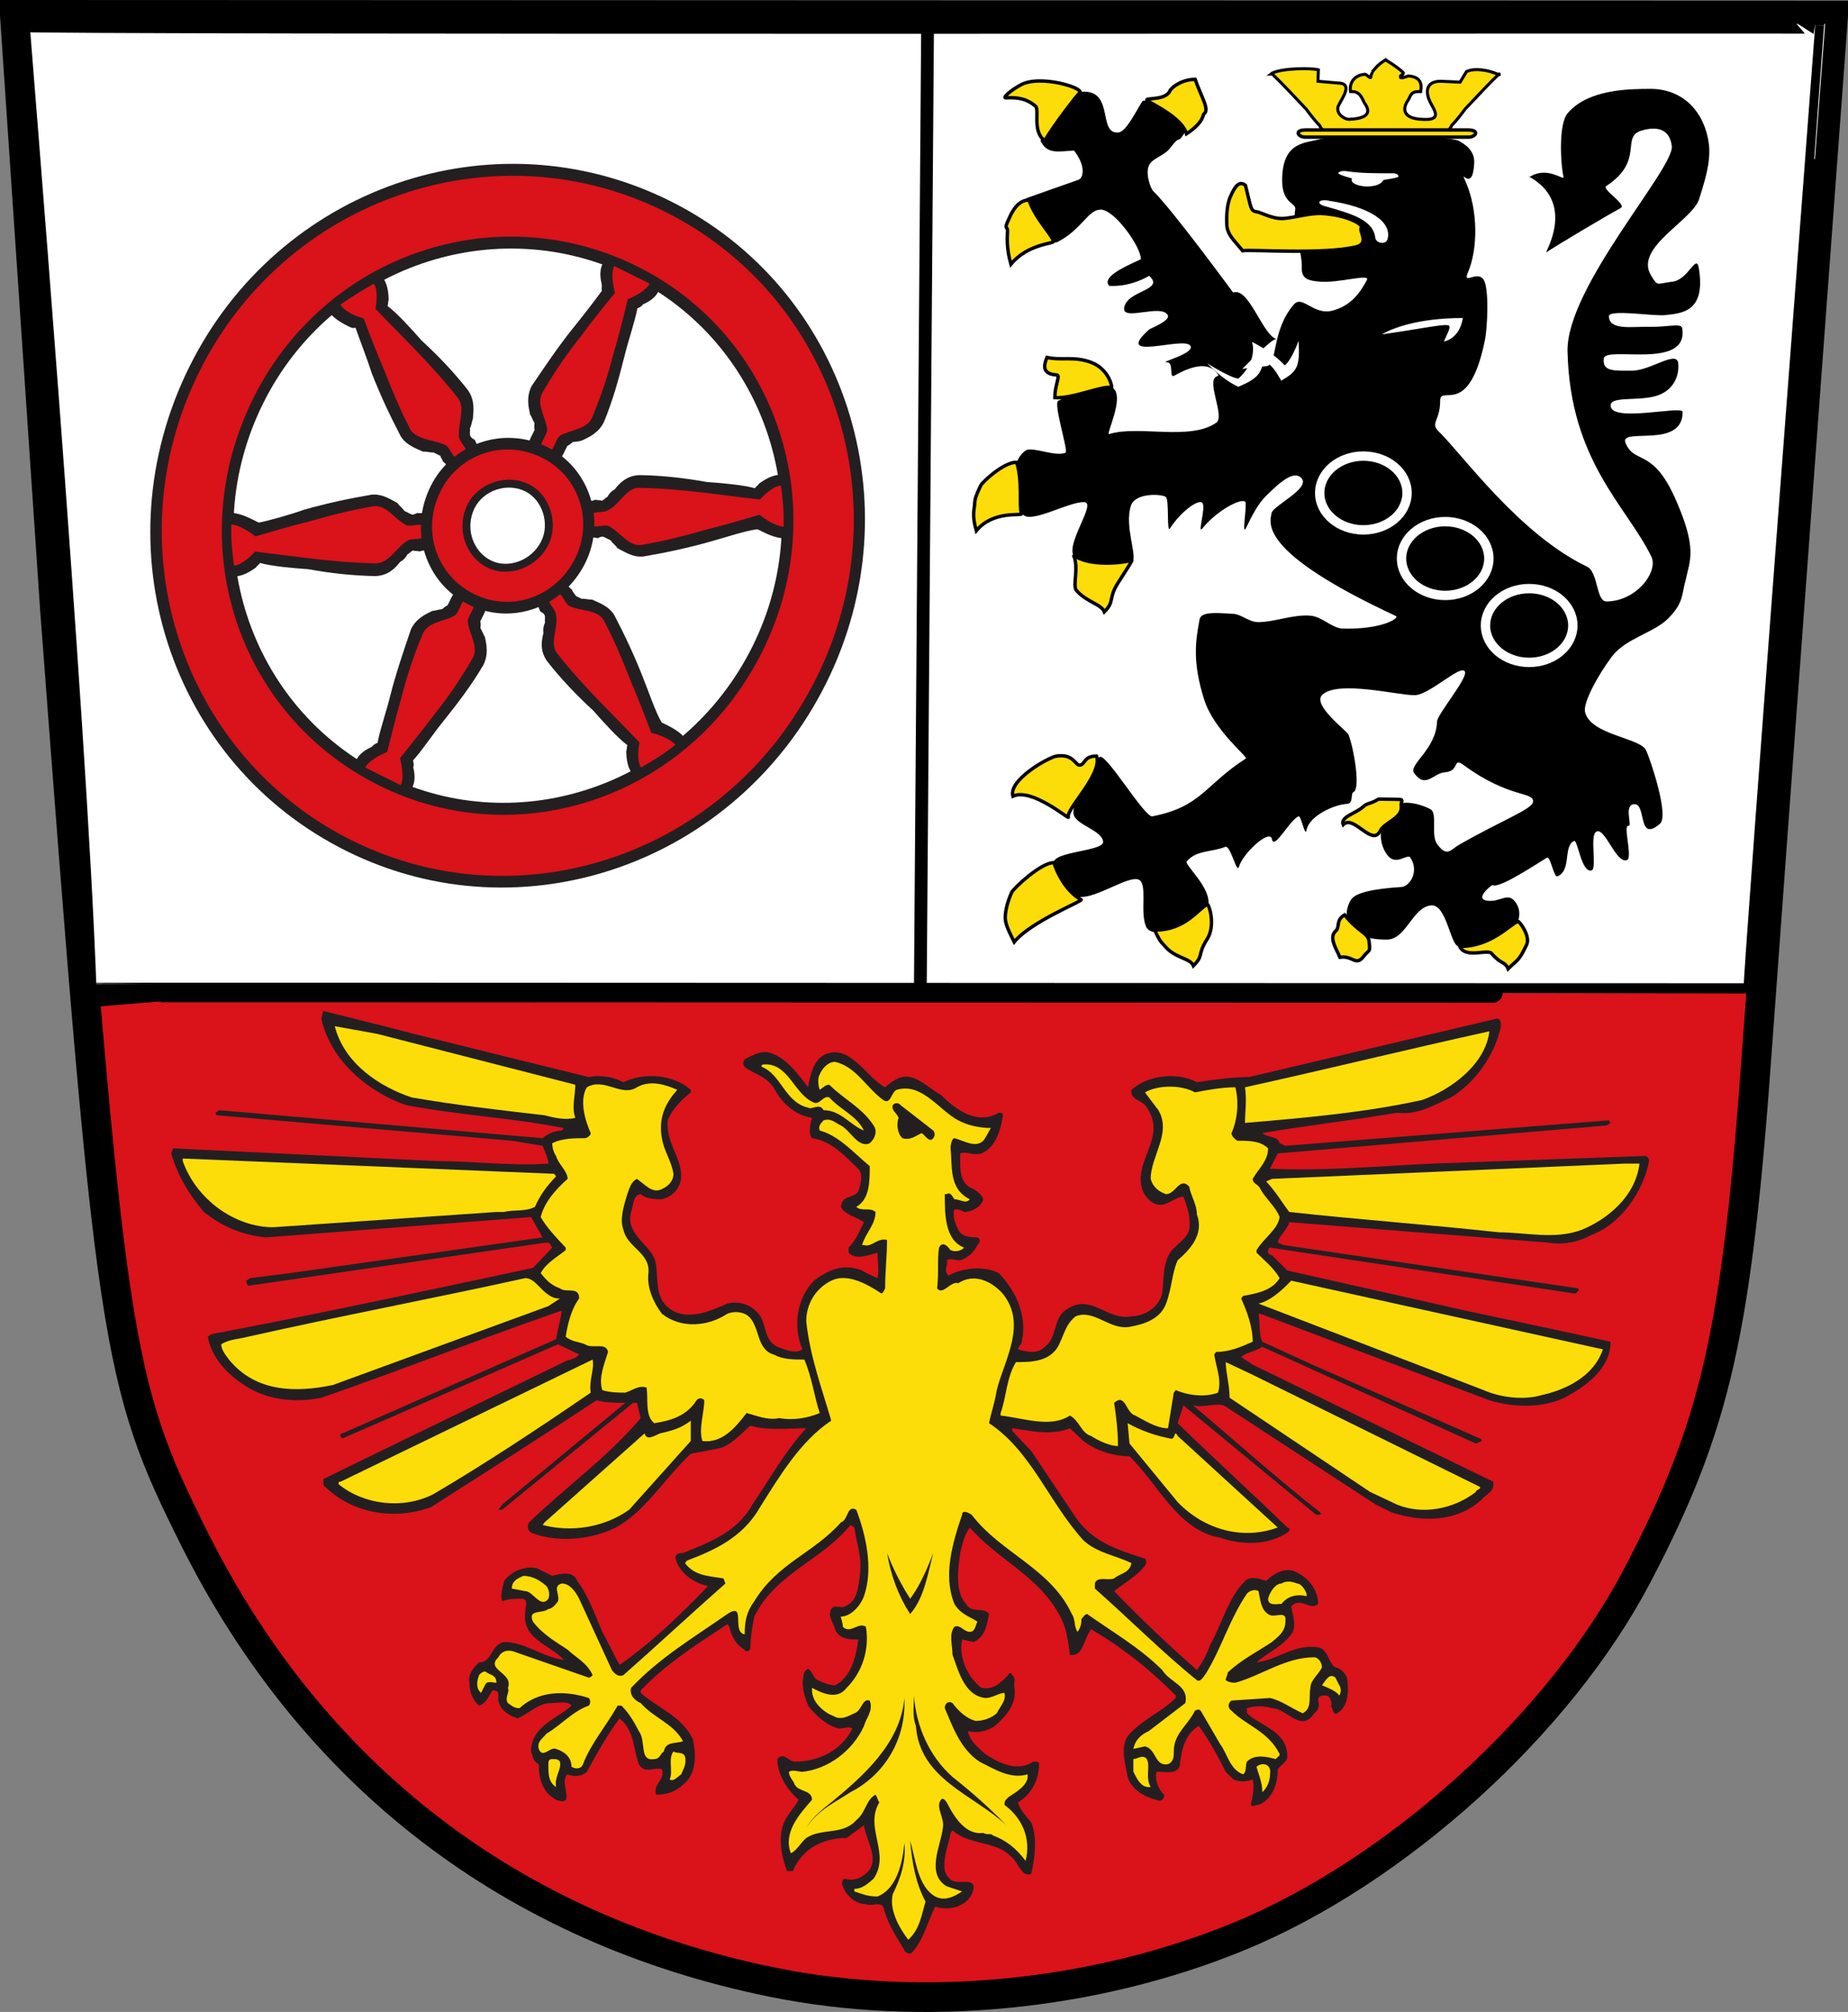 <?xml version="1.0" encoding="UTF-8" standalone="no"?>
<!-- Created with Inkscape (http://www.inkscape.org/) -->
<svg
   xmlns:svg="http://www.w3.org/2000/svg"
   xmlns="http://www.w3.org/2000/svg"
   version="1.0"
   width="541.523"
   height="589.383"
   id="svg2440">
  <rect width="100%" height="100%" fill="#808080" stroke="none"/>
  <defs
     id="defs2443" />
  <g
     transform="translate(175.261,187.192)"
     id="g3541">
    <path
       d="M 51.097,393.472 C -24.996,377.993 -83.472,333.151 -118.294,263.575 C -141.338,217.532 -142.902,207.111 -159.15,-8.567 L -170.916,-182.847 L 361.917,-182.663 C 361.917,-182.663 342.138,84.534 339.748,118.246 C 333.734,203.087 327.679,229.969 304.649,274.082 C 281.838,317.775 233.923,361.174 187.521,380.172 C 145.171,397.511 94.998,402.402 51.097,393.472 z"
       id="path2438"
       style="opacity:1;fill:#da121a;fill-opacity:1;stroke:#000000;stroke-width:8.69" />
    <path
       d="M 359.558,-180.178 C 359.596,-180.411 -169.003,-179.745 -169.467,-180.714 C -169.662,-181.122 -152.616,22.89 -149.821,103.579 C -149.548,103.442 338.434,103.761 338.436,103.707 C 338.914,90.136 359.641,-180.179 359.558,-180.178 z"
       id="path3822"
       style="opacity:1;fill:#ffffff;fill-opacity:1;fill-rule:nonzero;stroke:#000000;stroke-width:5.737;marker-mid:none;stroke-miterlimit:4;stroke-dasharray:none;stroke-opacity:1" />
    <path
       d="M -119.763,-79.768 C -93.734,-132.206 -31.028,-154.164 20.939,-128.395 C 72.49,-102.831 92.931,-39.642 66.902,12.796 C 40.615,65.753 -22.091,87.711 -73.642,62.148 C -125.609,36.379 -146.05,-26.81 -119.763,-79.768"
       id="path281"
       style="opacity:1;fill:#231f20;fill-opacity:1;fill-rule:nonzero;stroke:none" />
    <path
       d="M -116.853,-78.325 C -91.597,-129.205 -30.496,-150.018 19.392,-125.279 C 69.281,-100.541 89.248,-39.528 63.992,11.353 C 38.478,62.752 -22.208,83.772 -72.096,59.033 C -121.984,34.294 -142.367,-26.925 -116.853,-78.325"
       id="path283"
       style="opacity:1;fill:#da121a;fill-opacity:1;fill-rule:nonzero;stroke:none" />
    <path
       d="M -101.055,-70.491 C -80.181,-112.545 -30.17,-129.8 11.403,-109.185 C 52.561,-88.775 69.068,-38.536 48.194,3.519 C 27.061,46.092 -22.949,63.347 -64.107,42.938 C -105.681,22.323 -122.188,-27.917 -101.055,-70.491"
       id="path285"
       style="opacity:1;fill:#231f20;fill-opacity:1;fill-rule:nonzero;stroke:none" />
    <path
       d="M -98.145,-69.048 C -78.301,-109.025 -30.054,-125.86 9.857,-106.069 C 49.352,-86.485 65.127,-37.902 45.283,2.076 C 25.182,42.573 -23.066,59.408 -62.561,39.823 C -102.471,20.032 -118.247,-28.551 -98.145,-69.048"
       id="path287"
       style="opacity:1;fill:#ffffff;fill-opacity:1;fill-rule:nonzero;stroke:none" />
    <path
       d="M -66.22,31.539 C -65.962,31.02 -65.288,30.707 -64.615,30.393 C -64.158,27.385 -61.897,20.743 -60.924,16.696 C -59.337,10.366 -57.076,3.724 -54.814,-2.919 C -53.268,-6.034 -50.574,-7.286 -48.554,-8.225 C -47.465,-8.332 -46.791,-8.645 -45.702,-8.752 C -44.771,-9.584 -44.098,-9.897 -44.098,-9.897 C -43.582,-10.936 -43.324,-11.455 -43.067,-11.974 C -42.809,-12.493 -42.294,-13.532 -41.105,-14.883 L -32.374,-10.554 C -32.732,-8.79 -33.247,-7.752 -33.505,-7.232 C -33.763,-6.713 -34.278,-5.675 -34.536,-5.156 C -34.378,-4.43 -34.378,-4.43 -34.477,-3.186 C -33.904,-2.254 -33.746,-1.529 -33.172,-0.597 C -32.698,1.579 -32.066,4.48 -33.612,7.595 C -37.12,13.619 -41.46,19.231 -45.542,24.324 C -48.178,27.546 -52.102,33.364 -54.222,35.547 C -54.064,36.273 -53.906,36.998 -54.163,37.517 C -53.847,38.968 -53.215,41.869 -54.919,44.259 C -55.693,45.817 -71.906,37.777 -71.133,36.219 C -70.26,33.417 -67.567,32.165 -66.22,31.539"
       id="path375"
       style="opacity:1;fill:#231f20;fill-opacity:1;fill-rule:nonzero;stroke:none" />
    <path
       d="M 8.236,32.876 C 8.494,32.356 8.336,31.631 8.594,31.112 C 5.941,29.15 1.568,24.393 -1.401,20.98 C -6.032,16.742 -10.822,11.779 -14.938,6.503 C -17.075,3.503 -16.618,0.495 -16.003,-1.788 C -16.161,-2.514 -16.061,-3.758 -15.545,-4.797 C -15.703,-5.522 -15.446,-6.041 -15.604,-6.766 C -15.762,-7.492 -16.593,-7.904 -17.009,-8.11 C -17.167,-8.836 -17.741,-9.767 -18.057,-11.218 L -10.034,-16.944 C -9.044,-15.806 -8.055,-14.669 -7.639,-14.463 C -7.481,-13.737 -7.065,-13.531 -6.492,-12.6 C -6.076,-12.394 -5.66,-12.187 -4.829,-11.775 C -3.739,-11.882 -2.908,-11.47 -1.819,-11.576 C -0.156,-10.752 3.012,-9.828 4.733,-7.033 C 7.918,-0.925 10.687,4.977 13.199,11.398 C 14.82,15.437 16.916,21.652 18.637,24.447 C 19.053,24.653 19.469,24.859 19.884,25.065 C 21.132,25.683 24.042,27.127 25.605,29.196 C 26.337,30.853 10.806,41.267 10.074,39.61 C 8.511,37.541 8.295,34.846 8.236,32.876"
       id="path377"
       style="opacity:1;fill:#231f20;fill-opacity:1;fill-rule:nonzero;stroke:none" />
    <path
       d="M 47.975,-31.527 C 47.559,-31.733 47.144,-31.939 46.728,-32.145 C 43.46,-31.825 37.241,-29.733 33.043,-28.58 C 26.408,-26.694 20.031,-25.327 13.238,-24.167 C 9.97,-23.846 7.318,-25.808 5.655,-26.633 C 5.081,-27.564 4.25,-27.977 3.676,-28.908 C 2.845,-29.321 2.013,-29.733 1.597,-29.939 C 1.182,-30.145 0.508,-29.832 -0.165,-29.519 C -0.581,-29.725 -2.086,-29.825 -3.591,-29.924 L -3.883,-39.773 C -2.536,-40.399 -1.446,-40.506 -0.773,-40.819 C -0.357,-40.613 0.732,-40.72 1.148,-40.514 C 1.821,-40.827 2.079,-41.346 2.752,-41.659 C 3.268,-42.697 4.199,-43.53 4.872,-43.843 C 6.319,-45.713 8.439,-47.897 12.122,-48.011 C 18.815,-47.927 25.667,-47.118 31.844,-45.996 C 36.359,-45.698 42.794,-45.094 45.962,-44.171 C 46.22,-44.69 46.893,-45.003 47.151,-45.522 C 48.756,-46.667 51.034,-48.126 53.628,-48.133 C 55.391,-48.553 56.489,-29.893 54.727,-29.473 C 52.133,-29.465 49.222,-30.908 47.975,-31.527"
       id="path379"
       style="opacity:1;fill:#231f20;fill-opacity:1;fill-rule:nonzero;stroke:none" />
    <path
       d="M 13.1,-97.991 C 12.842,-97.472 12.169,-97.159 11.496,-96.846 C 11.038,-93.838 8.777,-87.195 7.805,-83.149 C 6.217,-76.819 4.372,-69.97 1.695,-63.534 C 0.149,-60.419 -2.545,-59.167 -4.565,-58.228 C -5.239,-57.914 -6.328,-57.808 -7.417,-57.701 C -8.348,-56.868 -9.022,-56.555 -9.022,-56.555 C -9.537,-55.517 -9.795,-54.998 -10.053,-54.479 C -10.31,-53.96 -10.826,-52.921 -12.015,-51.57 L -20.745,-55.899 C -20.388,-57.663 -19.872,-58.701 -19.615,-59.22 C -19.357,-59.739 -18.842,-60.778 -18.584,-61.297 C -18.742,-62.022 -18.742,-62.022 -18.642,-63.267 C -19.216,-64.198 -19.374,-64.924 -19.948,-65.855 C -20.422,-68.031 -21.054,-70.933 -19.508,-74.048 C -15.584,-79.866 -11.659,-85.684 -7.577,-90.776 C -4.942,-93.998 -0.602,-99.61 1.102,-102 C 0.944,-102.725 1.202,-103.245 1.044,-103.97 C 0.728,-105.421 0.096,-108.322 1.8,-110.712 C 2.573,-112.269 18.787,-104.229 18.014,-102.672 C 17.141,-99.87 14.447,-98.617 13.1,-97.991"
       id="path381"
       style="opacity:1;fill:#231f20;fill-opacity:1;fill-rule:nonzero;stroke:none" />
    <path
       d="M -61.356,-99.328 C -61.613,-98.809 -61.455,-98.084 -61.713,-97.565 C -59.061,-95.602 -54.687,-90.846 -51.719,-87.433 C -47.087,-83.195 -42.298,-78.232 -38.182,-72.956 C -36.045,-69.955 -36.502,-66.947 -36.701,-64.458 C -36.959,-63.939 -37.059,-62.694 -37.574,-61.656 C -37.416,-60.931 -37.674,-60.412 -37.516,-59.686 C -37.358,-58.961 -36.526,-58.549 -36.11,-58.342 C -35.952,-57.617 -34.963,-56.479 -35.063,-55.235 L -43.086,-49.509 C -44.075,-50.646 -45.065,-51.784 -45.48,-51.99 C -45.638,-52.715 -46.054,-52.921 -46.212,-53.647 C -47.044,-54.059 -47.459,-54.265 -48.291,-54.678 C -49.38,-54.571 -50.212,-54.983 -51.301,-54.876 C -52.964,-55.701 -56.132,-56.625 -57.853,-59.419 C -61.038,-65.527 -63.807,-71.429 -66.318,-77.851 C -67.524,-81.683 -70.035,-88.105 -71.083,-91.212 C -71.757,-90.899 -72.588,-91.311 -73.004,-91.518 C -74.251,-92.136 -77.161,-93.579 -78.724,-95.648 C -79.456,-97.305 -63.925,-107.719 -63.194,-106.063 C -61.63,-103.993 -61.414,-101.298 -61.356,-99.328"
       id="path383"
       style="opacity:1;fill:#231f20;fill-opacity:1;fill-rule:nonzero;stroke:none" />
    <path
       d="M -101.095,-34.926 C -100.679,-34.72 -99.847,-34.307 -99.432,-34.101 C -96.58,-34.628 -89.945,-36.514 -86.162,-37.873 C -79.527,-39.759 -73.15,-41.125 -66.357,-42.286 C -63.09,-42.607 -60.437,-40.644 -58.774,-39.82 C -58.201,-38.888 -57.369,-38.476 -56.795,-37.544 C -55.964,-37.132 -55.133,-36.72 -54.717,-36.514 C -54.301,-36.307 -53.628,-36.62 -52.954,-36.933 C -52.538,-36.727 -50.776,-37.147 -49.529,-36.529 L -49.237,-26.679 C -50.168,-25.847 -51.673,-25.946 -52.346,-25.633 C -52.762,-25.84 -53.851,-25.733 -54.267,-25.939 C -54.941,-25.626 -55.198,-25.107 -55.872,-24.794 C -56.387,-23.755 -57.318,-22.923 -57.992,-22.61 C -59.438,-20.739 -61.558,-18.556 -65.242,-18.441 C -71.935,-18.525 -78.786,-19.335 -84.964,-20.457 C -89.478,-20.755 -95.914,-21.358 -99.082,-22.282 C -99.339,-21.763 -100.013,-21.45 -100.271,-20.931 C -101.875,-19.785 -104.153,-18.327 -106.747,-18.319 C -108.51,-17.9 -109.609,-36.56 -107.846,-36.98 C -105.252,-36.987 -102.342,-35.544 -101.095,-34.926"
       id="path385"
       style="opacity:1;fill:#231f20;fill-opacity:1;fill-rule:nonzero;stroke:none" />
    <path
       d="M 54.352,-32.893 C 51.342,-33.092 47.285,-36.398 47.285,-36.398 C 47.285,-36.398 37.54,-33.466 32.253,-32.206 C 25.618,-30.321 19.656,-28.748 12.864,-27.587 C 8.923,-26.954 6.469,-31.405 3.144,-33.054 C 1.481,-33.879 -2.818,-31.481 -2.776,-34.696 C -3.151,-38.116 1.264,-36.574 2.869,-37.719 C 6.236,-39.285 8.14,-44.163 11.823,-44.278 C 18.516,-44.194 24.952,-43.591 31.803,-42.781 C 37.149,-42.071 47.426,-40.857 47.426,-40.857 C 47.426,-40.857 50.992,-44.911 53.587,-44.919 C 54.119,-40.773 54.493,-37.352 54.352,-32.893"
       id="path387"
       style="opacity:1;fill:#da121a;fill-opacity:1;fill-rule:nonzero;stroke:none" />
    <path
       d="M 15.104,-104.115 C 13.815,-101.519 8.685,-99.534 8.685,-99.534 C 8.685,-99.534 6.383,-89.677 4.637,-84.073 C 3.049,-77.743 1.046,-71.62 -1.631,-65.183 C -3.019,-61.343 -8.207,-61.327 -11.159,-59.556 C -12.764,-58.411 -13.162,-53.433 -15.657,-54.67 C -18.567,-56.113 -14.842,-59.442 -14.901,-61.411 C -15.275,-64.832 -18.401,-68.97 -16.182,-72.399 C -12.673,-78.423 -9.007,-83.721 -4.925,-88.814 C -1.516,-93.594 4.943,-101.389 4.943,-101.389 C 4.943,-101.389 3.422,-106.673 4.71,-109.269 C 8.452,-107.413 11.362,-105.97 15.104,-104.115"
       id="path389"
       style="opacity:1;fill:#da121a;fill-opacity:1;fill-rule:nonzero;stroke:none" />
    <path
       d="M -65.729,-104.085 C -64.166,-102.016 -65.238,-96.725 -65.238,-96.725 C -65.238,-96.725 -58.054,-89.28 -54.254,-85.455 C -49.465,-80.492 -45.091,-75.735 -40.975,-70.459 C -38.838,-67.459 -41.158,-62.786 -40.783,-59.366 C -40.725,-57.396 -36.825,-54.815 -39.519,-53.563 C -42.313,-51.066 -43.003,-55.937 -44.666,-56.762 C -47.992,-58.411 -52.764,-58.19 -54.901,-61.191 C -58.086,-67.299 -60.439,-72.995 -62.951,-79.416 C -65.146,-84.386 -68.705,-93.915 -68.705,-93.915 C -68.705,-93.915 -73.794,-95.144 -75.515,-97.939 C -72.306,-100.229 -69.354,-102.001 -65.729,-104.085"
       id="path391"
       style="opacity:1;fill:#da121a;fill-opacity:1;fill-rule:nonzero;stroke:none" />
    <path
       d="M -107.472,-33.559 C -104.462,-33.361 -100.404,-30.055 -100.404,-30.055 C -100.404,-30.055 -90.66,-32.987 -85.372,-34.246 C -78.737,-36.132 -72.776,-37.705 -65.983,-38.865 C -62.042,-39.499 -59.589,-35.048 -56.263,-33.398 C -54.6,-32.574 -50.302,-34.971 -50.343,-31.757 C -49.969,-28.336 -54.384,-29.879 -55.988,-28.733 C -58.94,-26.962 -61.259,-22.289 -64.943,-22.175 C -71.636,-22.259 -78.071,-22.862 -84.922,-23.672 C -90.269,-24.382 -100.545,-25.596 -100.545,-25.596 C -100.545,-25.596 -104.112,-21.541 -106.706,-21.534 C -107.238,-25.68 -107.613,-29.1 -107.472,-33.559"
       id="path393"
       style="opacity:1;fill:#da121a;fill-opacity:1;fill-rule:nonzero;stroke:none" />
    <path
       d="M -68.223,37.662 C -66.934,35.066 -61.805,33.081 -61.805,33.081 C -61.805,33.081 -59.244,22.705 -57.756,17.62 C -56.169,11.29 -54.165,5.167 -51.489,-1.27 C -50.1,-5.11 -44.912,-5.125 -41.961,-6.897 C -40.356,-8.042 -39.957,-13.02 -37.463,-11.783 C -34.553,-10.34 -38.277,-7.011 -38.219,-5.041 C -37.845,-1.621 -34.718,2.518 -36.938,5.946 C -40.446,11.97 -44.112,17.269 -48.195,22.361 C -51.345,26.622 -58.063,34.936 -58.063,34.936 C -58.063,34.936 -56.541,40.22 -57.83,42.816 C -61.571,40.961 -64.481,39.518 -68.223,37.662"
       id="path395"
       style="opacity:1;fill:#da121a;fill-opacity:1;fill-rule:nonzero;stroke:none" />
    <path
       d="M 12.61,37.632 C 11.047,35.563 12.119,30.272 12.119,30.272 C 12.119,30.272 4.935,22.828 1.135,19.002 C -3.655,14.04 -8.028,9.283 -12.144,4.007 C -14.281,1.006 -11.546,-3.46 -12.336,-7.087 C -12.395,-9.057 -16.294,-11.638 -13.6,-12.89 C -10.807,-15.387 -10.116,-10.515 -8.454,-9.691 C -5.128,-8.041 -0.097,-8.782 1.782,-5.262 C 4.967,0.846 7.32,6.542 9.831,12.963 C 12.027,17.934 15.586,27.462 15.586,27.462 C 15.586,27.462 20.674,28.692 22.653,30.967 C 19.186,33.777 16.235,35.548 12.61,37.632"
       id="path397"
       style="opacity:1;fill:#da121a;fill-opacity:1;fill-rule:nonzero;stroke:none" />
    <path
       d="M -49.088,-44.721 C -42.903,-57.182 -27.771,-62.618 -14.884,-56.227 C -2.412,-50.043 2.412,-34.711 -3.773,-22.25 C -10.216,-9.271 -25.348,-3.835 -37.82,-10.019 C -50.708,-16.41 -55.531,-31.742 -49.088,-44.721"
       id="path399"
       style="opacity:1;fill:#231f20;fill-opacity:1;fill-rule:nonzero;stroke:none" />
    <path
       d="M -46.178,-43.278 C -40.766,-54.181 -27.655,-58.678 -16.43,-53.112 C -5.621,-47.752 -1.271,-34.597 -6.683,-23.694 C -12.353,-12.271 -25.465,-7.774 -36.274,-13.134 C -47.499,-18.701 -51.848,-31.856 -46.178,-43.278"
       id="path401"
       style="opacity:1;fill:#da121a;fill-opacity:1;fill-rule:nonzero;stroke:none" />
    <path
       d="M -38.279,-39.361 C -35.187,-45.592 -26.947,-48.623 -20.296,-45.324 C -14.06,-42.232 -11.49,-33.841 -14.582,-27.611 C -17.933,-20.861 -26.172,-17.83 -32.408,-20.922 C -39.06,-24.221 -41.63,-32.612 -38.279,-39.361"
       id="path403"
       style="opacity:1;fill:#231f20;fill-opacity:1;fill-rule:nonzero;stroke:none" />
    <path
       d="M -36.201,-38.331 C -33.624,-43.522 -26.731,-45.927 -21.326,-43.247 C -16.338,-40.774 -14.084,-33.833 -16.661,-28.641 C -19.496,-22.93 -26.388,-20.525 -31.377,-22.999 C -36.782,-25.679 -39.036,-32.619 -36.201,-38.331"
       id="path405"
       style="opacity:1;fill:#ffffff;fill-opacity:1;fill-rule:nonzero;stroke:none" />
    <path
       d="M -54.041,115.661 L -2.727,128.334 C 0.656,127.588 4.604,128.334 7.423,129.825 C 13.626,126.843 22.084,127.588 27.159,132.061 L 27.159,132.806 C 24.34,135.043 21.52,138.025 20.393,141.006 C 19.829,147.715 24.34,151.443 24.34,157.406 C 24.34,160.388 22.084,163.37 18.701,164.115 C 17.009,164.115 14.19,164.115 12.498,162.624 C 10.243,162.624 10.243,166.352 9.679,167.843 C 7.987,173.806 14.19,176.788 16.445,181.261 C 18.137,185.733 15.882,192.442 20.957,196.17 C 26.032,199.897 32.798,196.915 37.873,194.679 C 40.693,193.933 44.076,194.679 46.332,196.915 C 49.715,199.897 48.023,205.115 52.535,207.351 C 54.79,208.097 57.61,209.588 59.865,208.097 C 57.046,201.388 58.173,193.188 63.248,187.97 C 67.196,184.988 71.707,182.752 77.346,184.988 C 78.474,185.733 80.165,186.479 81.857,187.224 C 82.421,184.988 81.857,182.006 81.857,179.77 C 79.037,180.515 75.654,182.006 73.399,179.77 L 73.399,178.279 C 75.654,176.043 76.782,173.061 77.91,170.824 C 75.654,169.333 72.271,168.588 71.143,166.352 C 71.707,162.624 74.526,164.115 76.218,161.879 C 76.782,160.388 77.91,156.661 76.218,155.17 C 72.271,151.443 68.323,146.97 62.685,146.225 C 61.557,144.734 62.121,142.497 62.685,140.261 C 57.61,139.516 53.662,135.788 51.407,131.316 C 48.587,127.588 45.768,127.588 42.948,125.352 C 42.384,124.607 42.384,123.861 42.948,123.116 C 45.768,121.625 48.587,120.134 51.407,121.625 C 55.354,123.116 58.737,127.588 61.557,131.316 C 62.121,127.588 63.248,123.116 66.632,121.625 C 73.962,118.643 78.474,128.334 84.112,131.316 C 85.804,129.825 88.624,127.588 91.443,128.334 C 94.826,129.079 97.646,132.061 100.465,133.552 C 104.976,138.025 111.179,142.497 117.382,138.77 C 117.946,138.77 119.074,138.77 118.51,140.261 C 117.946,143.988 116.254,149.206 112.307,150.697 C 110.051,151.443 107.796,149.952 106.104,150.697 C 106.104,154.424 105.54,159.643 110.051,161.134 C 111.179,161.879 112.307,162.624 112.871,164.115 C 112.307,166.352 109.488,167.843 107.232,167.843 C 106.104,167.097 105.54,167.097 104.413,167.097 C 103.849,168.588 104.413,170.824 105.54,173.061 C 106.668,175.297 109.488,175.297 111.179,175.297 C 112.307,176.043 111.743,176.788 111.179,177.533 C 110.051,179.77 108.36,181.261 106.104,182.006 C 104.413,182.006 103.285,181.261 102.157,182.006 C 102.721,183.497 101.029,184.988 102.721,186.479 C 106.668,184.242 112.871,183.497 117.382,185.733 C 122.457,190.952 125.84,198.406 124.149,205.86 C 124.149,206.606 123.021,207.351 123.021,208.097 C 125.84,208.842 128.66,209.588 130.915,207.351 C 134.863,204.37 133.171,198.406 137.682,196.17 C 144.449,191.697 149.524,199.897 156.291,198.406 C 159.674,198.406 164.185,196.17 165.313,191.697 C 165.877,187.224 165.313,182.752 168.132,179.024 C 170.388,176.788 172.643,175.297 173.207,173.061 C 173.771,169.333 172.643,166.352 171.516,163.37 C 169.824,163.37 168.132,164.861 165.877,165.606 C 163.057,166.352 160.802,164.115 159.674,161.879 C 156.291,152.934 167.005,146.225 160.802,137.279 C 159.674,135.043 155.727,135.043 156.291,132.061 C 161.366,127.588 169.824,126.843 175.463,129.825 C 180.538,129.079 185.613,128.334 190.688,128.334 L 263.43,111.188 C 264.558,111.188 264.558,112.679 264.558,113.425 C 262.866,121.625 257.227,129.825 249.897,134.297 C 244.822,136.534 240.311,139.516 234.108,138.77 C 221.138,141.006 207.605,142.497 194.635,144.734 C 196.327,146.225 199.146,145.479 199.71,147.715 L 201.402,148.461 L 296.136,141.006 L 296.7,141.752 L 295.572,142.497 L 199.146,150.697 L 196.891,155.17 C 212.68,155.915 228.469,154.424 244.258,153.679 L 306.85,151.443 C 307.414,151.443 307.978,152.188 307.978,152.934 C 306.286,161.879 299.519,171.57 291.061,174.552 C 287.114,176.788 282.602,177.533 278.091,176.788 L 202.53,170.824 C 201.966,173.061 199.71,174.552 199.146,176.788 L 200.838,177.533 L 287.114,190.206 C 287.677,190.952 287.114,190.952 286.55,191.697 L 285.986,191.697 L 196.891,178.279 C 195.763,179.024 196.327,180.515 197.455,180.515 L 201.966,184.988 L 254.972,196.915 C 269.069,199.897 283.166,202.879 296.7,205.86 C 296.7,214.06 288.805,219.279 283.166,222.26 C 276.963,225.242 268.505,225.242 261.175,223.006 L 194.071,197.661 L 193.507,197.661 C 194.071,199.897 193.507,203.624 194.635,205.86 L 209.297,212.57 L 258.355,234.188 C 258.919,234.188 258.919,234.933 258.919,234.933 L 257.227,235.678 L 194.635,207.351 C 192.38,208.842 190.124,208.842 188.433,210.333 L 191.816,212.57 L 262.302,246.86 C 262.866,249.842 260.047,250.587 258.919,252.078 C 251.588,258.787 241.438,258.787 232.416,255.806 L 227.905,253.569 L 183.357,224.497 C 180.538,223.751 177.719,225.242 174.335,224.497 C 186.741,234.933 199.146,246.115 211.552,255.806 C 212.116,256.551 211.552,256.551 210.988,256.551 L 210.424,256.551 L 171.516,224.497 L 169.824,229.715 C 180.538,240.151 191.252,249.842 201.966,260.278 C 202.53,260.278 203.094,261.024 201.966,261.769 C 196.327,265.496 188.996,265.496 182.23,263.26 C 169.824,261.024 164.185,247.606 155.727,239.406 C 151.216,239.406 146.141,237.915 142.193,234.933 L 138.246,231.206 C 132.607,233.442 126.968,231.951 121.329,231.206 L 121.329,231.951 L 126.968,237.915 L 139.938,257.296 C 145.013,264.751 152.907,266.987 159.674,269.224 C 160.802,269.224 160.802,270.715 160.238,271.46 C 157.982,274.442 154.035,276.678 151.216,278.914 C 159.11,287.114 167.005,294.569 175.463,302.023 C 177.155,299.787 178.282,297.551 179.41,294.569 C 182.794,288.605 184.485,281.151 189.56,275.933 C 191.252,274.442 193.507,275.187 195.763,275.933 C 198.019,273.696 200.838,272.205 203.658,272.951 C 207.605,274.442 210.988,278.169 210.988,282.642 C 208.733,284.878 205.913,280.405 203.094,283.387 C 203.658,286.369 204.785,289.351 203.094,291.587 C 200.274,295.314 196.327,296.805 192.944,299.787 C 199.146,299.042 203.658,294.569 210.424,295.314 C 213.808,295.314 213.808,299.787 216.063,301.278 C 217.191,301.278 218.883,302.769 219.447,304.26 C 220.01,307.987 220.01,312.46 216.627,314.696 C 214.935,315.441 215.499,312.46 214.371,312.46 L 214.935,312.46 C 214.935,310.969 214.371,309.478 213.244,309.478 C 212.116,309.478 210.988,309.478 210.988,310.969 C 211.552,312.46 210.988,313.951 209.86,314.696 C 205.913,320.66 201.966,313.205 197.455,313.205 C 195.199,312.46 192.38,312.46 190.124,313.205 L 190.124,314.696 C 194.071,318.423 201.966,319.914 201.966,327.369 C 201.966,328.86 200.274,329.605 199.146,331.096 C 199.146,335.569 197.455,340.041 193.507,341.532 C 192.38,341.532 191.816,342.278 191.252,341.532 C 191.816,339.296 192.38,336.314 191.816,334.078 C 190.124,334.823 187.869,334.823 186.177,334.078 L 183.921,331.841 C 181.666,327.369 178.846,322.151 176.027,318.423 C 172.08,320.66 170.952,325.132 170.388,330.35 C 169.26,332.587 166.441,331.841 164.749,331.841 C 164.185,331.841 164.185,331.841 163.621,331.841 C 163.057,334.078 164.185,337.06 165.877,338.55 C 165.877,340.041 164.749,340.787 163.621,340.041 C 160.238,339.296 156.291,337.06 155.163,333.332 C 154.599,329.605 152.907,325.132 155.163,321.405 C 159.674,316.187 164.749,314.696 169.26,310.223 L 169.26,309.478 C 161.93,302.023 153.471,295.314 144.449,290.096 C 142.193,293.078 142.193,298.296 138.246,297.551 C 137.682,293.078 137.118,289.351 135.427,286.369 C 129.224,274.442 117.382,269.969 108.924,260.278 C 107.232,262.515 106.668,265.496 106.104,267.733 C 105.54,272.205 104.413,278.914 107.796,282.642 C 109.488,285.624 112.871,283.387 114.563,285.624 C 113.999,288.605 113.435,292.333 110.051,293.823 L 106.668,293.078 C 105.54,298.296 108.36,304.26 112.307,307.242 C 115.69,307.987 117.946,305.751 120.202,303.514 C 120.202,302.769 121.329,302.769 121.329,303.514 C 122.457,304.26 121.893,305.751 121.893,306.496 C 123.021,311.714 119.638,315.441 116.254,318.423 C 113.999,319.914 111.179,320.66 108.36,319.914 C 108.924,322.896 111.743,325.132 113.435,326.623 C 117.946,329.605 123.021,331.841 127.532,328.86 C 128.66,328.86 129.224,328.86 129.224,329.605 C 129.224,334.078 126.968,338.55 123.021,340.787 C 123.585,343.023 125.84,345.259 126.968,346.75 C 128.66,351.223 128.096,356.441 126.968,361.659 C 124.149,363.15 123.021,357.932 120.765,356.441 C 116.254,351.968 108.924,353.459 103.849,348.987 L 103.285,349.732 C 102.721,353.459 101.029,356.441 101.593,360.914 C 102.157,362.405 103.285,363.896 104.413,363.896 C 106.668,364.641 109.488,363.15 110.051,365.387 C 110.051,367.623 108.36,369.859 106.668,370.605 C 104.413,372.096 101.029,372.096 98.774,371.35 C 96.518,375.823 95.39,381.041 92.007,384.768 C 91.443,385.514 89.751,384.768 89.751,384.023 C 86.932,379.55 84.676,375.823 83.549,371.35 C 82.421,369.859 80.165,371.35 78.474,370.605 C 75.654,370.605 72.835,368.368 71.707,365.387 C 71.143,364.641 71.707,363.15 72.271,363.15 C 74.526,363.896 76.782,363.15 78.474,361.659 C 82.985,357.932 78.474,351.968 77.91,347.496 L 72.835,351.223 C 66.068,351.223 59.865,354.205 57.046,360.914 C 56.482,360.914 55.354,360.914 55.354,360.914 C 53.662,356.441 52.535,350.478 54.79,346.005 C 55.918,343.769 57.61,342.278 58.737,340.041 C 55.354,337.06 52.535,332.587 52.535,328.114 C 54.226,325.878 55.918,328.86 57.61,328.86 C 64.376,328.86 71.143,325.878 74.526,319.169 C 73.962,318.423 71.707,319.169 70.579,319.169 C 67.196,318.423 63.812,315.441 61.557,312.46 C 60.429,309.478 59.301,306.496 60.429,302.769 C 62.121,299.787 62.685,304.26 64.376,305.005 C 66.068,305.751 67.76,306.496 69.451,306.496 C 73.962,304.26 75.654,298.296 76.218,293.078 C 73.962,293.078 70.579,293.078 69.451,290.096 C 68.887,287.86 67.196,286.369 68.323,284.133 C 69.451,282.642 71.143,284.133 72.271,283.387 C 76.218,281.896 76.218,277.424 76.782,273.696 C 77.346,268.478 75.654,264.751 75.09,260.278 L 73.962,259.533 C 65.504,269.969 51.971,273.696 45.768,286.369 C 45.204,289.351 44.64,292.333 44.64,295.314 C 44.64,296.805 42.948,296.805 42.948,296.06 C 40.129,294.569 39.001,291.587 38.437,289.351 L 37.873,288.605 C 28.851,294.569 20.393,299.787 12.498,307.987 L 12.498,308.732 C 17.573,313.205 24.34,315.441 27.723,322.151 C 28.851,326.623 28.851,332.587 24.904,335.569 C 22.648,337.805 19.829,338.55 17.009,338.55 C 15.882,335.569 19.829,334.078 18.701,331.096 C 16.445,330.35 13.626,332.587 11.934,329.605 C 10.243,325.132 10.806,319.914 6.295,316.187 C 2.912,320.66 -0.471,326.623 -3.291,331.841 C -4.982,333.332 -7.238,333.332 -8.93,332.587 C -11.749,334.823 -6.11,342.278 -12.313,340.041 C -16.26,337.805 -17.388,334.078 -17.388,329.605 C -19.08,328.86 -19.08,327.369 -19.644,325.878 C -19.644,318.423 -11.749,316.187 -7.802,312.46 C -8.93,310.969 -11.749,311.714 -14.005,311.714 C -17.388,311.714 -20.208,314.696 -23.591,316.187 C -25.846,315.441 -28.666,313.951 -29.23,310.969 L -29.23,308.732 C -29.794,307.987 -30.358,307.987 -30.922,307.987 C -32.049,309.478 -32.613,311.714 -34.869,312.46 C -36.56,310.969 -37.688,308.732 -37.688,305.751 C -38.252,303.514 -36.56,301.278 -34.869,299.787 C -30.922,299.787 -31.485,294.569 -27.538,293.823 C -21.335,293.823 -16.26,298.296 -10.058,299.042 C -14.005,294.569 -22.463,293.078 -21.335,284.878 C -21.335,283.387 -20.208,281.151 -22.463,281.151 C -24.719,281.151 -26.41,281.151 -28.102,281.896 C -28.666,280.405 -28.102,278.169 -27.538,275.933 C -25.283,272.951 -21.335,271.46 -17.952,272.205 L -13.441,274.442 C -10.621,273.696 -7.238,272.951 -6.11,275.933 C -2.727,280.405 -1.035,285.624 1.22,290.842 C 2.912,293.823 4.604,297.551 6.295,300.533 C 15.882,293.823 24.34,285.624 32.234,277.424 C 28.287,276.678 23.776,273.696 22.648,269.224 C 22.648,267.733 24.34,267.733 24.904,267.733 C 32.234,264.751 40.693,261.769 45.204,253.569 C 50.279,246.115 54.79,237.915 60.993,231.206 C 55.354,231.206 49.715,231.951 44.64,230.46 C 41.821,232.697 39.001,236.424 35.054,237.169 L 27.159,238.66 C 19.265,246.115 13.626,255.806 5.168,260.278 C -2.163,264.005 -12.313,264.751 -19.644,261.769 C -20.771,261.024 -20.771,259.533 -20.208,258.787 C -9.494,248.351 2.348,240.151 12.498,228.224 L 11.37,223.751 L 10.243,223.751 L -28.102,255.06 L -29.23,255.06 L -28.102,253.569 L 7.987,223.751 C 5.168,223.751 2.348,223.751 -0.471,223.006 C -16.26,233.442 -32.613,243.878 -48.966,254.315 C -59.116,258.042 -71.522,256.551 -79.98,248.351 C -80.544,248.351 -80.544,246.86 -80.544,246.115 L -76.033,243.878 L -10.058,211.824 C -8.93,211.079 -6.674,211.079 -5.546,209.588 L -11.749,206.606 L -74.905,234.188 C -76.033,233.442 -75.469,232.697 -74.905,232.697 L -30.922,213.315 L -12.313,205.115 C -11.749,202.133 -11.185,199.897 -10.621,196.915 L -11.185,196.915 C -34.869,205.115 -57.424,214.06 -81.108,222.26 C -88.438,223.751 -96.333,223.006 -102.536,219.279 C -107.611,216.297 -113.25,211.079 -114.378,204.37 L -113.25,203.624 C -81.672,197.661 -50.658,190.952 -19.08,184.242 L -13.441,178.279 C -14.005,177.533 -14.005,176.788 -15.133,176.788 L -102.536,189.461 C -103.1,188.715 -103.1,187.97 -103.1,187.97 L -101.972,187.224 L -90.13,185.733 L -16.26,175.297 L -19.644,169.333 L -29.23,170.079 L -97.461,175.297 C -104.227,174.552 -109.866,172.315 -115.505,167.843 C -120.016,162.624 -123.4,156.661 -125.091,150.697 L -124.528,149.206 L -47.274,152.934 C -36.56,152.934 -25.283,154.424 -14.569,153.679 C -14.569,152.188 -15.696,149.952 -16.26,148.461 L -25.283,146.97 L -111.558,139.516 C -112.122,139.516 -112.122,138.77 -112.122,138.77 L -110.994,138.025 L -16.26,146.225 C -14.569,144.734 -12.313,143.988 -10.621,143.988 L -10.058,143.243 C -25.283,140.261 -40.508,139.516 -56.297,136.534 C -67.011,132.806 -78.288,123.861 -81.108,111.188 L -80.544,108.952 C -71.522,111.188 -62.499,113.425 -54.041,115.661"
       id="path289"
       style="opacity:1;fill:#231f20;fill-opacity:1;fill-rule:nonzero;stroke:none" />
    <path
       d="M -6.674,130.57 C -6.674,133.552 -7.802,137.279 -6.674,140.261 C -9.494,141.006 -12.877,140.261 -15.696,139.516 C -28.666,138.025 -41.635,136.534 -54.605,134.297 C -63.627,131.316 -74.341,124.607 -77.161,113.425 L -64.755,115.661 L -6.674,130.57"
       id="path291"
       style="opacity:1;fill:#fcdd09;fill-opacity:1;fill-rule:nonzero;stroke:none" />
    <path
       d="M 261.175,114.916 C 260.047,124.607 249.897,132.061 241.438,135.043 C 224.522,138.77 207.041,140.261 189.56,141.752 C 189.56,138.77 190.124,135.043 189.56,131.316 C 213.244,126.097 237.491,120.134 261.175,114.916"
       id="path293"
       style="opacity:1;fill:#fcdd09;fill-opacity:1;fill-rule:nonzero;stroke:none" />
    <path
       d="M 83.549,135.043 C 85.804,136.534 85.804,132.806 87.496,132.061 C 94.826,129.825 99.901,138.025 105.54,141.006 C 108.36,142.497 111.743,143.243 115.127,143.243 C 114.563,143.988 113.999,145.479 112.871,146.97 C 110.615,149.206 107.232,146.97 104.413,146.225 C 103.849,146.225 103.285,147.715 103.285,149.206 C 103.849,154.424 102.721,161.134 108.924,164.115 C 107.796,165.606 106.104,164.115 104.413,164.115 C 103.849,163.37 103.285,161.879 102.157,162.624 L 101.593,162.624 C 101.593,168.588 101.593,176.043 107.232,178.279 C 106.668,179.024 104.976,179.77 103.285,179.024 C 102.721,178.279 101.029,176.043 99.901,178.279 C 99.338,182.006 99.901,185.733 99.338,190.206 C 101.029,192.442 103.285,187.97 105.54,188.715 C 110.051,185.733 115.127,187.97 118.51,191.697 C 125.84,200.642 119.074,211.079 116.818,220.024 C 116.254,223.751 115.127,226.733 114.563,229.715 C 126.968,237.915 132.043,252.824 142.193,264.005 C 146.141,267.733 151.779,268.478 156.291,270.715 C 155.727,273.696 152.907,273.696 151.216,275.187 C 149.524,275.933 146.141,274.442 145.577,276.678 L 145.577,278.169 C 155.727,287.114 165.313,296.805 175.463,305.005 C 176.591,305.751 177.719,303.514 178.282,302.769 C 182.794,295.314 185.049,287.114 190.124,279.66 C 190.688,278.914 192.38,278.169 193.507,278.914 C 194.071,281.151 194.071,284.133 196.327,285.624 C 198.019,287.114 201.966,284.133 201.402,287.86 C 201.402,290.842 199.146,292.333 197.455,293.823 C 192.944,296.805 188.433,299.042 184.485,302.769 C 184.485,303.514 183.921,304.26 183.921,305.005 C 185.049,305.751 186.177,305.751 186.741,305.751 C 194.635,303.514 201.402,298.296 209.86,298.296 C 210.988,298.296 212.116,299.787 212.116,301.278 C 210.988,303.514 208.733,305.005 208.733,307.242 C 208.169,310.223 209.297,313.205 206.477,314.696 C 203.094,313.205 200.274,310.969 196.891,310.223 L 185.613,310.969 C 184.485,311.714 184.485,313.205 185.613,313.951 C 190.124,318.423 196.327,319.914 199.71,326.623 C 199.71,327.369 199.146,327.369 198.583,328.114 C 195.763,327.369 192.38,326.623 190.124,328.86 C 189.56,330.35 190.124,331.841 188.996,332.587 C 185.049,331.096 184.485,326.623 182.23,323.641 C 180.538,320.66 178.282,316.932 176.591,313.951 C 176.027,313.205 174.899,313.951 174.899,313.951 C 172.643,318.423 168.696,320.66 168.696,325.878 C 168.696,327.369 168.696,328.86 167.005,329.605 C 163.057,330.35 163.621,325.132 160.238,324.387 L 156.855,325.132 C 157.418,322.151 159.674,320.66 161.366,319.914 L 172.08,311.714 C 173.207,306.496 167.568,305.751 165.313,302.023 C 158.546,295.314 150.652,290.842 143.321,285.624 C 142.757,285.624 142.193,286.369 141.629,287.114 C 141.629,287.86 141.629,289.351 140.502,290.842 C 139.374,289.351 139.938,287.114 138.81,285.624 C 132.607,272.205 117.946,267.733 109.488,256.551 C 108.36,255.806 106.668,255.06 106.668,256.551 C 103.849,264.751 101.029,274.442 104.413,282.642 C 106.104,285.624 108.924,286.369 111.179,287.86 C 110.615,288.605 110.615,290.842 108.924,290.842 C 107.232,290.842 106.104,288.605 104.413,289.351 C 102.721,291.587 103.849,294.569 103.849,297.551 C 105.54,302.023 107.232,309.478 113.435,310.223 C 115.69,310.223 117.382,308.732 119.074,308.732 C 119.638,310.969 117.946,312.46 116.818,314.696 C 115.127,316.187 112.871,316.932 110.615,316.932 C 107.796,316.187 105.54,313.951 103.849,311.714 C 102.721,310.969 101.593,311.714 101.593,313.205 C 103.849,318.423 106.104,325.132 111.743,328.86 C 116.254,331.096 120.765,334.078 125.84,332.587 C 126.404,335.569 122.457,337.805 120.202,339.296 C 119.638,340.041 119.074,340.041 119.074,341.532 C 124.149,345.259 126.968,351.223 125.277,357.932 C 122.457,354.205 119.638,351.968 115.69,350.478 C 115.127,349.732 113.999,350.478 112.871,349.732 C 107.796,350.478 104.413,345.259 102.157,340.787 C 101.593,340.041 101.029,339.296 100.465,340.041 C 98.774,342.278 101.593,345.259 101.029,348.241 C 100.465,353.459 95.954,361.659 102.157,365.387 L 106.668,366.877 C 104.413,368.368 101.593,369.859 98.774,368.368 C 93.699,365.387 93.135,357.932 91.443,351.968 C 92.007,358.678 93.135,364.641 95.954,369.859 C 94.826,373.587 94.263,378.059 90.879,381.041 C 88.06,377.314 85.24,372.096 86.368,367.623 C 88.624,363.15 90.315,357.932 89.751,352.714 C 89.187,358.678 87.496,366.132 81.857,368.368 C 79.037,368.368 77.346,367.623 75.09,366.877 L 75.09,366.132 C 77.346,366.132 79.037,364.641 80.729,363.15 C 85.804,355.696 77.91,348.241 82.421,340.787 C 81.857,340.041 81.857,339.296 81.293,338.55 C 78.474,340.041 78.474,343.769 75.654,346.005 C 71.707,350.478 65.504,348.241 60.993,351.223 C 59.301,352.714 58.173,354.95 56.482,355.696 C 54.226,349.732 58.737,344.514 62.685,340.041 C 62.685,337.06 58.737,337.805 57.61,335.569 C 57.046,334.078 55.918,333.332 55.918,331.841 C 57.046,331.096 58.737,331.841 59.865,331.841 C 67.196,331.096 74.526,325.878 77.91,318.423 C 78.474,316.187 80.729,313.951 79.601,310.969 C 77.346,310.223 77.346,313.951 75.09,314.696 C 73.399,315.441 71.143,316.932 68.887,315.441 C 66.632,314.696 62.685,311.714 62.685,307.987 L 62.685,307.242 C 65.504,308.732 70.015,310.969 72.835,307.242 C 77.346,302.769 79.601,296.06 78.474,289.351 C 76.218,287.86 73.962,291.587 71.707,289.351 C 71.707,287.86 71.143,287.114 71.143,286.369 C 73.962,286.369 76.782,283.387 77.91,280.405 C 80.729,272.205 78.474,262.515 75.654,255.06 C 72.835,253.569 73.399,258.042 71.143,258.787 C 63.248,267.733 52.535,270.715 45.768,281.896 C 43.512,284.878 42.948,287.86 42.948,291.587 C 39.001,290.842 43.512,281.896 37.873,285.624 C 28.287,292.333 18.137,298.296 9.679,307.242 C 9.115,309.478 10.806,310.969 12.498,311.714 C 16.445,316.187 22.084,317.678 24.904,322.896 C 22.648,323.641 19.829,322.896 19.265,325.878 C 18.137,326.623 18.137,328.114 16.445,328.114 C 11.934,328.86 14.19,322.896 11.934,319.914 C 10.806,317.678 9.115,314.696 6.859,312.46 L 5.731,312.46 C 2.348,318.423 -2.163,323.641 -4.419,329.605 C -4.982,331.096 -6.674,331.096 -7.802,330.35 C -7.802,327.369 -10.058,325.878 -12.313,325.132 C -14.005,324.387 -16.26,328.114 -17.388,325.132 C -17.952,322.896 -16.26,322.151 -15.133,320.66 C -11.185,318.423 -7.238,313.951 -2.727,312.46 C -2.163,311.714 -2.163,310.969 -2.727,310.223 C -9.494,307.987 -17.388,307.987 -23.027,313.205 C -24.719,313.205 -25.283,312.46 -26.41,311.714 C -27.538,310.223 -25.846,308.732 -26.41,307.242 C -24.719,302.769 -33.177,302.023 -29.23,298.296 C -28.102,296.06 -25.846,296.06 -24.155,296.805 L -2.727,304.26 C -2.163,304.26 -1.599,303.514 -1.599,303.514 C -3.291,299.787 -6.674,298.296 -8.93,296.06 C -12.313,293.823 -16.26,291.587 -19.08,287.86 C -20.771,284.133 -16.26,285.624 -14.569,284.133 C -13.441,284.133 -12.313,282.642 -11.749,281.896 C -11.185,279.66 -13.441,277.424 -10.621,276.678 C -8.366,276.678 -6.674,278.914 -5.546,281.151 L 4.04,302.023 C 4.604,302.769 5.731,304.26 7.423,303.514 C 17.573,294.569 27.159,285.624 37.309,276.678 L 36.746,275.187 C 32.234,274.442 28.287,274.442 25.468,270.715 L 26.032,269.969 C 33.926,266.987 42.384,263.26 47.459,254.315 C 53.098,245.369 59.301,234.933 68.323,228.969 C 65.504,219.279 62.121,210.333 60.993,199.897 C 60.993,194.679 63.812,190.206 68.323,187.97 C 72.835,185.733 78.474,188.715 82.985,191.697 C 83.549,191.697 84.112,190.206 84.112,190.206 C 84.112,184.988 84.676,180.515 84.676,176.043 C 81.857,175.297 80.165,178.279 77.91,177.533 L 77.346,177.533 C 78.474,173.806 81.293,171.57 81.293,167.843 C 79.601,166.352 77.346,167.843 75.654,166.352 C 79.601,164.115 79.601,158.897 79.601,154.424 C 75.09,150.697 70.579,145.479 64.94,143.988 C 64.376,142.497 65.504,141.752 66.068,141.006 C 68.323,140.261 69.451,141.752 71.143,142.497 C 73.962,143.988 76.218,149.206 79.601,147.715 C 81.293,146.225 81.857,143.988 80.729,142.497 C 77.346,137.279 72.271,135.043 67.76,130.57 C 66.632,130.57 66.068,131.316 64.94,132.061 C 64.376,130.57 64.376,128.334 64.94,127.588 C 65.504,126.097 67.196,123.861 69.451,123.861 C 75.654,125.352 78.474,131.316 83.549,135.043"
       id="path295"
       style="opacity:1;fill:#fcdd09;fill-opacity:1;fill-rule:nonzero;stroke:none" />
    <path
       d="M 63.248,135.788 C 64.94,136.534 66.068,133.552 67.76,134.297 C 71.143,138.025 75.654,139.516 77.91,143.988 C 73.962,142.497 71.143,138.025 66.068,138.025 C 64.94,135.788 62.685,138.025 61.557,137.279 C 54.79,135.788 53.662,127.588 48.023,125.352 C 47.459,124.607 48.587,124.607 49.151,124.607 C 55.918,124.607 57.61,133.552 63.248,135.788"
       id="path297"
       style="opacity:1;fill:#fcdd09;fill-opacity:1;fill-rule:nonzero;stroke:none" />
    <path
       d="M 23.212,132.061 C 19.829,135.788 17.573,140.261 18.701,146.225 C 19.265,149.952 21.52,152.934 22.084,156.661 C 22.084,158.897 20.393,160.388 18.701,161.134 C 15.882,162.624 13.626,159.643 11.37,158.152 C 9.679,158.897 9.115,161.134 8.551,162.624 C 7.423,166.352 6.295,170.079 7.423,173.061 C 8.551,178.279 15.318,179.77 14.754,185.733 C 14.19,190.206 16.445,194.679 18.701,197.661 C 24.34,202.133 32.234,201.388 37.873,197.661 C 39.565,196.915 42.384,196.915 44.076,198.406 C 47.459,201.388 46.332,208.097 51.407,209.588 C 54.226,211.079 57.046,211.079 60.429,211.079 C 62.685,216.297 63.248,221.515 64.94,226.733 C 61.557,228.224 57.046,228.969 53.098,228.224 C 49.715,228.969 46.332,227.478 43.512,226.733 C 40.129,231.206 36.182,235.678 30.543,234.933 C 29.415,231.206 31.107,226.733 31.107,223.006 C 30.543,222.26 29.415,222.26 28.851,223.006 C 26.032,227.478 21.52,228.969 16.445,229.715 C 13.626,227.478 14.754,222.26 14.19,219.279 C 11.934,218.533 10.243,220.024 7.987,220.769 C 6.295,220.769 3.476,220.769 1.22,220.024 C 0.093,216.297 1.784,212.57 2.912,208.842 C 2.348,205.86 -1.599,208.097 -3.855,206.606 C -5.546,205.86 -7.802,205.86 -9.494,204.37 C -8.93,200.642 -7.802,196.17 -5.546,193.188 C -5.546,189.461 -9.494,191.697 -11.185,190.206 C -13.441,189.461 -15.133,187.97 -16.824,185.733 C -15.133,182.752 -12.313,181.261 -9.494,179.024 L -9.494,178.279 C -12.313,175.297 -15.133,172.315 -16.824,169.333 C -15.696,164.861 -12.313,161.134 -8.93,158.152 C -8.93,155.915 -11.749,153.679 -12.313,151.443 C -12.877,150.697 -13.441,149.206 -13.441,147.715 C -10.621,146.225 -6.674,146.225 -3.855,146.225 C -3.291,146.225 -2.163,145.479 -2.163,144.734 C -3.855,141.006 -5.546,135.043 -3.291,131.316 C 1.784,128.334 6.859,134.297 11.37,131.316 C 15.318,129.079 19.829,130.57 23.212,132.061"
       id="path299"
       style="opacity:1;fill:#fcdd09;fill-opacity:1;fill-rule:nonzero;stroke:none" />
    <path
       d="M 174.899,132.806 C 178.846,132.061 182.794,131.316 186.741,131.316 C 187.869,135.788 187.305,141.006 185.613,144.734 C 185.613,145.479 186.177,146.225 187.305,146.97 C 190.688,146.97 194.071,146.97 196.327,149.206 C 196.327,152.934 193.507,155.17 191.816,158.152 C 191.816,159.643 193.507,159.643 194.071,161.134 C 195.763,164.115 198.583,166.352 199.71,169.333 C 199.146,173.061 195.199,175.297 192.944,179.024 L 192.944,179.77 C 195.199,182.006 198.019,184.242 199.71,187.224 C 197.455,190.952 192.944,191.697 188.996,192.442 L 188.433,193.188 C 190.124,196.915 191.816,201.388 191.816,205.86 C 188.433,207.351 185.049,208.842 181.102,208.842 L 180.538,209.588 C 181.102,213.315 182.794,217.042 181.666,220.769 C 177.719,222.26 172.643,221.515 169.26,220.024 L 168.696,220.769 L 167.005,231.206 C 163.621,231.206 160.238,228.969 157.418,227.478 C 154.599,226.733 154.599,220.769 151.216,223.751 C 151.779,227.478 152.343,231.951 152.343,236.424 C 150.088,236.424 146.704,234.933 144.449,233.442 C 141.629,232.697 141.066,228.969 138.246,227.478 C 132.607,231.206 124.713,228.224 117.946,227.478 L 117.946,226.733 C 119.638,222.26 119.638,216.297 122.457,211.824 C 126.968,211.824 133.171,211.824 135.427,205.86 C 136.554,203.624 137.118,200.642 139.938,198.406 C 145.577,196.17 150.088,202.879 156.291,201.388 C 160.238,200.642 164.749,199.151 166.441,194.679 C 168.132,190.206 168.132,185.733 169.824,182.006 C 173.207,179.024 177.719,174.552 175.463,168.588 C 175.463,165.606 173.771,163.37 173.207,160.388 C 170.388,157.406 169.26,162.624 166.441,162.624 C 164.185,161.879 162.493,160.388 161.93,158.152 C 161.93,151.443 168.132,144.734 164.185,138.025 L 160.238,132.806 C 164.185,130.57 170.952,130.57 174.899,132.806"
       id="path301"
       style="opacity:1;fill:#fcdd09;fill-opacity:1;fill-rule:nonzero;stroke:none" />
    <path
       d="M 98.21,143.988 C 98.774,144.734 98.774,145.479 98.21,146.225 C 97.082,147.715 95.954,145.479 94.826,144.734 C 93.135,145.479 91.443,146.97 89.187,146.225 C 87.496,144.734 87.496,141.752 88.06,140.261 C 87.496,138.77 85.804,138.025 86.368,136.534 C 86.932,135.788 88.06,135.788 88.624,136.534 L 98.21,143.988"
       id="path303"
       style="opacity:1;fill:#231f20;fill-opacity:1;fill-rule:nonzero;stroke:none" />
    <path
       d="M -12.313,157.406 C -15.133,160.388 -16.824,162.624 -18.516,166.352 C -21.335,167.843 -24.719,167.097 -27.538,167.843 L -29.794,167.843 L -95.205,172.315 C -106.483,172.315 -117.761,164.115 -121.708,152.934 L -121.708,152.188 L -12.877,156.661 L -12.313,157.406"
       id="path305"
       style="opacity:1;fill:#fcdd09;fill-opacity:1;fill-rule:nonzero;stroke:none" />
    <path
       d="M 305.158,153.679 C 304.03,163.37 295.572,170.079 288.241,173.061 C 280.347,176.043 271.889,173.806 263.994,173.806 C 243.694,171.57 222.83,170.079 202.53,167.843 C 200.274,164.861 198.583,161.879 195.763,158.897 L 197.455,158.152 L 300.647,153.679 L 305.158,153.679"
       id="path307"
       style="opacity:1;fill:#fcdd09;fill-opacity:1;fill-rule:nonzero;stroke:none" />
    <path
       d="M -14.005,192.442 C -12.877,193.188 -11.749,193.188 -11.185,193.188 L -14.569,195.424 L -77.725,218.533 C -88.438,220.769 -100.28,220.769 -108.175,211.079 C -109.302,209.588 -110.43,208.097 -110.43,206.606 C -108.175,205.115 -105.355,205.115 -102.536,204.37 C -76.033,198.406 -48.402,193.188 -21.335,187.224 C -18.516,187.224 -16.824,190.952 -14.005,192.442"
       id="path309"
       style="opacity:1;fill:#fcdd09;fill-opacity:1;fill-rule:nonzero;stroke:none" />
    <path
       d="M 294.444,208.097 C 291.625,216.297 283.166,220.024 276.4,221.515 C 271.325,223.006 264.558,222.26 259.483,220.024 L 193.507,194.679 C 196.891,193.933 200.274,190.952 203.094,187.97 L 294.444,208.097"
       id="path311"
       style="opacity:1;fill:#fcdd09;fill-opacity:1;fill-rule:nonzero;stroke:none" />
    <path
       d="M -2.163,220.769 L -2.163,220.769 C -17.388,231.206 -33.177,241.642 -48.402,250.587 C -57.424,255.06 -68.702,253.569 -76.033,247.606 C -76.033,246.86 -76.033,246.86 -75.469,246.86 L -1.599,211.079 C -1.035,214.06 -2.727,217.042 -2.163,220.769"
       id="path313"
       style="opacity:1;fill:#fcdd09;fill-opacity:1;fill-rule:nonzero;stroke:none" />
    <path
       d="M 258.355,248.351 C 258.919,249.097 257.227,249.097 257.227,249.842 C 250.461,255.06 241.438,256.551 234.108,253.569 L 226.213,249.842 L 185.049,222.26 C 185.049,218.533 183.921,214.806 183.921,211.824 L 191.816,215.551 L 258.355,248.351"
       id="path315"
       style="opacity:1;fill:#fcdd09;fill-opacity:1;fill-rule:nonzero;stroke:none" />
    <path
       d="M 27.159,234.933 L 9.115,255.06 C 1.784,260.278 -7.802,261.769 -16.26,259.533 L -15.696,258.787 L 13.626,232.697 C 14.19,234.933 16.445,233.442 18.137,232.697 C 21.52,231.951 24.34,231.206 27.159,228.969 L 27.159,234.933"
       id="path317"
       style="opacity:1;fill:#fcdd09;fill-opacity:1;fill-rule:nonzero;stroke:none" />
    <path
       d="M 167.568,234.188 C 169.26,234.933 168.696,231.206 169.824,233.442 L 199.146,260.278 C 188.996,264.005 177.719,261.024 169.824,252.824 L 155.727,235.678 L 155.163,229.715 C 159.11,231.951 163.621,233.442 167.568,234.188"
       id="path319"
       style="opacity:1;fill:#fcdd09;fill-opacity:1;fill-rule:nonzero;stroke:none" />
    <path
       d="M 91.443,281.151 C 94.263,277.424 96.518,272.205 98.21,267.733 C 96.518,274.442 95.39,281.151 91.443,285.624 C 88.06,280.405 85.804,274.442 84.676,267.733 C 86.368,272.205 88.624,276.678 91.443,281.151"
       id="path321"
       style="opacity:1;fill:#231f20;fill-opacity:1;fill-rule:nonzero;stroke:none" />
    <path
       d="M -15.133,277.424 C -14.569,278.169 -14.005,279.66 -14.569,281.151 C -16.824,284.133 -19.08,278.914 -21.335,278.914 L -25.283,278.169 C -25.283,275.933 -23.591,275.187 -21.899,274.442 C -19.08,274.442 -16.824,275.933 -15.133,277.424"
       id="path323"
       style="opacity:1;fill:#fcdd09;fill-opacity:1;fill-rule:nonzero;stroke:none" />
    <path
       d="M 207.605,279.66 L 207.605,280.405 C 204.785,279.66 201.966,280.405 200.274,282.642 C 199.146,282.642 196.327,283.387 196.327,281.151 C 196.891,278.914 198.583,276.678 200.274,276.678 C 201.402,275.933 203.094,275.933 204.785,276.678 C 205.913,276.678 207.041,278.169 207.605,279.66"
       id="path325"
       style="opacity:1;fill:#fcdd09;fill-opacity:1;fill-rule:nonzero;stroke:none" />
    <path
       d="M -29.794,305.751 C -30.922,305.751 -32.613,305.005 -33.177,306.496 L -34.305,308.732 C -35.997,307.242 -35.433,305.005 -34.869,303.514 C -34.305,302.769 -33.177,302.023 -32.613,302.769 C -31.485,303.514 -29.794,303.514 -29.794,305.751"
       id="path327"
       style="opacity:1;fill:#fcdd09;fill-opacity:1;fill-rule:nonzero;stroke:none" />
    <path
       d="M 217.191,306.496 C 217.755,307.242 217.755,308.732 217.191,309.478 C 216.063,307.987 213.808,307.242 212.116,306.496 C 213.244,305.005 214.371,302.769 216.063,304.26 L 217.191,306.496"
       id="path329"
       style="opacity:1;fill:#fcdd09;fill-opacity:1;fill-rule:nonzero;stroke:none" />
    <path
       d="M 103.849,333.332 C 109.488,337.805 114.563,342.278 119.638,347.496 C 110.051,338.55 94.263,334.078 93.135,318.423 C 92.007,315.441 92.571,312.46 92.571,309.478 C 93.135,318.423 97.082,327.369 103.849,333.332"
       id="path331"
       style="opacity:1;fill:#231f20;fill-opacity:1;fill-rule:nonzero;stroke:none" />
    <path
       d="M 73.962,337.805 C 69.451,340.787 64.376,343.023 60.993,348.241 C 62.685,345.259 65.504,343.023 68.323,340.787 C 77.346,333.332 88.624,323.641 89.751,310.223 C 90.315,322.151 84.112,332.587 73.962,337.805"
       id="path333"
       style="opacity:1;fill:#231f20;fill-opacity:1;fill-rule:nonzero;stroke:none" />
    <path
       d="M 25.468,327.369 C 26.032,329.605 24.904,331.096 24.34,332.587 C 23.212,333.332 22.084,334.823 20.957,334.078 C 22.084,331.841 20.393,328.114 22.084,325.878 C 23.212,326.623 24.904,325.878 25.468,327.369"
       id="path335"
       style="opacity:1;fill:#fcdd09;fill-opacity:1;fill-rule:nonzero;stroke:none" />
    <path
       d="M 161.93,336.314 L 161.366,336.314 C 159.11,336.314 157.982,334.078 156.855,331.841 C 156.855,331.096 156.855,329.605 156.855,328.114 C 157.982,328.114 159.674,326.623 160.802,328.114 C 161.93,330.35 160.238,333.332 161.93,336.314"
       id="path337"
       style="opacity:1;fill:#fcdd09;fill-opacity:1;fill-rule:nonzero;stroke:none" />
    <path
       d="M -11.185,328.86 C -10.621,331.096 -12.877,333.332 -12.313,336.314 C -14.569,334.823 -14.569,332.587 -14.569,329.605 C -14.569,328.86 -14.569,328.114 -13.441,328.114 C -12.313,328.114 -11.749,328.114 -11.185,328.86"
       id="path339"
       style="opacity:1;fill:#fcdd09;fill-opacity:1;fill-rule:nonzero;stroke:none" />
    <path
       d="M 196.891,332.587 C 196.891,334.078 196.327,336.314 194.635,337.805 C 194.635,334.823 193.507,332.587 192.944,330.35 C 194.635,328.86 197.455,329.605 196.891,332.587"
       id="path341"
       style="opacity:1;fill:#fcdd09;fill-opacity:1;fill-rule:nonzero;stroke:none" />
    <path
       d="M 124.539,-21.254 L 124.539,-20.955 L 124.539,-21.254"
       id="path1383"
       style="opacity:1;fill:#231f20;fill-opacity:1;fill-rule:evenodd;stroke:none" />
    <path
       d="M 226.82,-166.089 C 226.82,-165.488 226.425,-165.188 226.425,-164.887 L 226.425,-164.586 C 226.425,-163.985 225.135,-165.435 224.74,-165.435 C 221.183,-165.134 220.103,-162.482 220.498,-160.378 L 220.893,-160.378 C 223.264,-160.378 223.78,-158.527 224.57,-157.024 C 226.546,-154.319 225.635,-152.564 220.498,-152.263 C 219.03,-151.912 215.804,-153.918 216.99,-156.322 C 218.175,-158.727 221.385,-162.881 216.643,-162.881 L 210.957,-163.381 L 211.062,-166.732 C 209.312,-167.289 200.739,-167.292 197.578,-165.789 L 197.183,-165.488 L 197.578,-165.488 C 200.739,-162.482 204.296,-158.575 207.457,-155.269 C 209.038,-153.165 210.223,-151.662 211.409,-150.46 C 211.804,-149.558 212.199,-149.257 212.594,-148.957 L 212.99,-148.656 C 215.361,-148.656 222.474,-148.656 229.982,-148.656 C 237.885,-148.656 245.788,-148.656 248.554,-148.656 L 248.95,-148.656 C 249.345,-149.257 249.74,-149.558 250.135,-150.46 C 251.321,-151.662 252.506,-153.165 254.087,-155.269 C 257.248,-158.575 260.805,-162.482 263.966,-165.488 L 264.361,-165.488 L 263.966,-165.289 C 260.805,-166.792 256.732,-167.289 254.482,-166.232 L 252.587,-163.131 L 246.901,-163.381 C 242.159,-163.381 242.619,-159.727 243.804,-157.322 C 244.99,-154.918 247.764,-151.662 241.046,-152.263 C 235.909,-152.564 235.498,-155.319 237.474,-158.024 C 238.264,-159.527 238.28,-160.378 240.651,-160.378 L 241.046,-160.378 C 241.441,-162.482 241.111,-164.634 237.554,-164.935 C 237.159,-164.935 235.119,-163.985 235.119,-164.586 L 235.119,-164.887 C 235.119,-165.188 235.974,-165.238 235.974,-165.839 C 235.183,-166.741 233.143,-168.193 231.167,-169.396 L 230.772,-169.696 L 230.377,-169.396 C 228.401,-168.193 227.611,-166.991 226.82,-166.089"
       id="path1391"
       style="opacity:1;fill:#fcdd09;fill-opacity:1;fill-rule:nonzero;stroke:#000000;stroke-width:0.887;stroke-opacity:1" />
    <path
       d="M 129.635,-145.973 C 131.557,-141.905 134.777,-142.839 139.457,-143.087 C 142.948,-138.641 142.291,-135.064 140.717,-134.51 L 125.503,-129.148 C 124.234,-128.24 131.795,-114.841 134.592,-116.283 C 141.791,-119.992 143.539,-125.767 147.245,-125.784 C 151.437,-125.803 159.174,-114.668 159.053,-111.245 C 152.731,-108.403 147.75,-105.81 149.765,-103.467 C 149.765,-103.467 155.259,-102.802 161.49,-106.389 C 166.306,-102.046 154.625,-102.178 154.139,-96.859 C 153.796,-93.105 165.155,-98.273 166.931,-94.86 C 167.777,-93.236 161.855,-91.012 161.456,-90.655 C 150.677,-81.013 171.322,-88.665 173.489,-85.991 C 175.348,-83.697 163.964,-81.002 166.703,-81.056 C 168.805,-81.097 167.227,-76.229 168.823,-77.133 C 181.982,-84.59 182.424,-74.88 183.317,-73.514 C 190.889,-81.287 197.23,-87.885 198.744,-87.885 C 194.706,-89.081 190.634,-103.276 186.091,-101.483 C 186.091,-101.483 168.222,-125.863 162.615,-131.281 C 161.901,-131.971 160.121,-136.808 161.625,-139.098 C 162.953,-141.118 165.924,-141.504 167.8,-144.023 C 170.748,-147.98 169.584,-144.74 171.751,-148.084 C 174.418,-152.199 160.376,-158.951 159.46,-157.5 C 157.489,-154.38 154.702,-148.6 152.478,-148.384 C 146.284,-147.783 151.427,-160.942 141.77,-160.325 C 138.601,-160.122 137.973,-156.42 134.856,-154.17"
       id="path1389"
       style="opacity:1;fill:#000000;fill-opacity:1;fill-rule:nonzero;stroke:none" />
    <path
       d="M 96.573,-183.052 L 94.427,102.244"
       id="path11936"
       style="opacity:1;fill:none;fill-rule:evenodd;stroke:#000000;stroke-width:3.741;stroke-linecap:butt;stroke-linejoin:miter;stroke-miterlimit:4;stroke-dasharray:none;stroke-opacity:1" />
    <path
       d="M 272.491,-135.621 C 287.021,-127.92 277.133,-112.775 277.857,-113.266 C 281.135,-115.493 296.413,-124.536 299.639,-126.233 C 301.611,-127.27 293.99,-131.739 295.408,-132.675 C 306.82,-140.21 299.472,-147.1 305.835,-148.959 C 310.506,-150.324 314.046,-149.305 314.627,-144.381 C 315.396,-137.865 283.654,-103.023 284.076,-84.255 C 284.808,-52.093 301.411,-38.962 308.63,-24.152 C 310.78,-19.742 304.288,-11.059 295.505,-10.996 C 292.394,-10.974 293.121,-19.604 289.769,-21.209 C 269.982,-30.681 253.39,-53.9 246.298,-60.839 C 243.759,-63.324 246.763,-63.883 246.746,-69.764 C 246.732,-74.792 255.197,-64.205 259.914,-87.787 C 260.55,-90.966 261.208,-102.778 259.443,-105.32 C 257.516,-108.095 253.15,-103.364 254.964,-107.595 C 257.653,-113.869 258.096,-125.291 254.121,-134.203 C 252.329,-138.223 256.268,-130.329 256.735,-139.444 C 256.927,-143.195 253.808,-145.074 252.171,-145.949 C 249.755,-147.238 220.636,-148.648 211.083,-146.317 C 206.633,-145.231 200.449,-145.318 200.445,-134.331 C 200.443,-127.344 204.704,-127.868 204.284,-125.795 C 203.393,-121.398 206.381,-113.293 206.207,-108.766 C 206.079,-105.465 208.196,-105.012 211.063,-104.721 C 217.071,-104.111 226.426,-107.235 225.265,-105.118 C 223.407,-101.73 220.912,-97.727 215.241,-96.207 C 209.585,-94.69 206.41,-100.96 203.836,-97.953 C 197.14,-90.132 199.267,-80.282 195.805,-79.926 C 191.07,-79.438 185.837,-79.12 181.15,-76.87 C 178.205,-75.456 183.743,-65.18 181.15,-63.368 C 173.4,-57.953 158.252,-62.738 149.727,-60.022 C 148.656,-59.681 154.271,-70.585 151.013,-73.412 C 148.095,-75.943 136.312,-70.457 134.864,-69.805 C 133.273,-69.09 137.878,-55.006 136.999,-54.596 C 134.091,-53.238 127.166,-56.503 125.302,-55.227 C 119.504,-51.258 122.451,-39.34 124.35,-36.629 C 126.579,-33.447 137.925,-40.363 142.501,-40.088 C 146.233,-39.864 136.337,-27.194 139.696,-23.853 C 142.856,-20.712 153.996,-21.418 156.338,-22.484 C 158.464,-23.453 154.008,-32.967 156.174,-39.157 C 157.48,-42.889 165.143,-42.515 166.357,-41.618 C 167.417,-40.834 166.559,-30.79 167.569,-32.377 C 170.518,-37.015 175.694,-41.007 177.005,-39.923 C 178.307,-38.845 175.43,-30.372 177.099,-32.425 C 181.34,-37.641 188.387,-41.378 189.645,-40.2 C 190.264,-39.62 188.475,-29.65 189.892,-32.585 C 191.642,-36.211 193.374,-39.558 195.584,-41.77 C 200.18,-46.371 203.787,-49.234 205.938,-47.298 C 209.283,-44.288 197.761,-39.13 197.344,-36.87 C 196.788,-33.858 193.547,-25.45 233.71,-6.769 C 235.09,-6.127 229.483,-2.711 218.173,-3.062 C 215.004,-3.16 212.233,-6.562 208.677,-6.841 C 203.573,-7.243 198.232,-4.945 193.391,-4.948 C 190.867,-4.949 188.478,-7.189 186.33,-7.347 C 180.144,-7.801 176.659,-7.873 176.248,-5.708 C 175.029,0.707 174.149,6.849 177.606,17.765 C 180.439,26.709 190.484,34.569 189.817,34.999 C 177.61,42.884 176.886,49.088 162.425,51.948 C 160.241,52.38 149.722,34.733 147.21,34.489 C 145.771,34.349 138.527,47.66 139.357,51.369 C 140.069,54.554 147.704,55.991 147.994,59.399 C 148.254,62.462 130.285,62.141 133.955,66.738 C 135.311,68.438 134.861,75.009 141.099,75.553 C 146.034,75.984 155.455,69.204 158.393,70.487 C 161.097,71.667 158.747,79.581 160.497,84.091 C 161.345,86.278 164.438,86.036 165.596,85.743 C 168.642,84.975 177.563,83.01 178.751,78.152 C 179.978,73.131 171.724,66.092 172.485,65.164 C 175.235,61.815 179.762,62.483 183.778,60.891 C 185.333,60.274 187.133,68.929 187.788,66.723 C 189.005,62.618 196.907,55.527 197.448,58.609 C 198.053,62.055 202.555,53.107 205.252,51.94 C 206.023,51.606 207.165,58.358 207.61,55.937 C 208.365,51.835 215.671,48.489 219.412,48.304 C 221.497,48.2 220.381,45.276 221.363,44.835 C 223.464,43.893 221.491,32.121 219.896,28.006 C 219.472,26.913 209.107,19.319 212.219,16.34 C 216.794,11.96 234.631,16.569 239.366,16.455 C 243.576,16.353 252.704,7.463 253.966,9.475 C 255.099,11.28 245.898,21.98 245.829,24.228 C 245.578,32.36 237.363,36.799 239.132,39.276 C 242.494,43.982 244.66,39.312 248.12,39.05 C 252.671,38.705 250.272,34.465 253.677,36.961 C 267.167,46.853 274.401,44.593 273.951,47.757 C 273.652,49.864 264.952,53.06 252.378,60.223 C 249.837,61.67 248.794,64.111 245.857,60.056 C 243.95,57.423 246.007,51.133 243.985,49.912 C 242.296,48.891 236.707,46.847 233.626,48.725 C 231.741,49.874 226.741,56.744 231.123,63.087 C 233.708,66.83 237.169,62.64 238.058,64.071 C 240.749,68.398 237.618,72.491 235.464,72.633 C 226.548,73.22 221.861,74.425 220.624,76.377 C 218.078,80.396 218.332,88.109 231.095,88.057 C 236.866,88.031 238.581,78.556 244.09,78.031 C 248.607,77.6 249.771,89.712 252.067,89.981 C 255.977,90.44 267.879,87.344 269.563,82.663 C 270.102,81.164 270.323,78.914 268.582,76.794 C 266.478,74.23 264.308,77.067 260.759,76.685 C 256.385,76.214 261.956,72.056 261.991,72.076 C 263.617,73.007 270.178,69.027 278.017,64.06 C 279.07,63.393 280.027,69.991 281.131,69.523 C 285.32,67.745 282.718,60.733 285.968,59.17 C 287.079,58.636 288.022,68.266 291.016,67.831 C 292.905,67.556 290.455,57.648 292.487,56.451 C 295.04,54.947 298.28,65.988 301.51,64.74 C 303.205,64.085 300.289,54.489 301.876,54.731 C 303.26,54.943 300.342,48.489 303.68,48.385 C 307.265,48.274 304.509,59.822 311.166,54.12 C 313.868,51.805 308.489,35.656 307.103,32.614 C 305.411,28.899 290.642,28.114 289.196,21.311 C 288.64,18.692 292.743,10.921 297.063,5.15 C 301.032,-0.152 309.387,-1.849 313.468,-5.918 C 318.282,-10.718 317.471,-13.193 318.68,-17.209 C 319.861,-23.018 322.283,-26.252 315.602,-41.235 C 308.936,-56.185 303.58,-51.064 301.054,-57.503 C 299.228,-62.158 317.909,-55.497 317.794,-66.525 C 317.773,-68.537 296.293,-63.136 296.712,-68.539 C 296.935,-71.419 306.193,-69.316 311.404,-71.714 C 316.075,-73.864 316.766,-78.302 316.508,-80.789 C 316.099,-84.718 308.374,-78.602 302.995,-78.604 C 297.832,-78.607 294.182,-78.244 294.717,-82.207 C 295.223,-85.947 319.655,-78.672 317.682,-91.016 C 317.415,-92.685 313.541,-91.327 307.952,-91.453 C 303.008,-91.565 296.273,-90.318 296.196,-94.535 C 296.156,-96.698 309.33,-94.505 312.6,-94.876 C 317.356,-95.415 324.678,-95.623 322.555,-108.602 C 321.808,-113.168 319.536,-105.173 314.747,-104.66 C 310.127,-104.166 310.645,-103.033 308.523,-106.542 C 303.565,-114.742 320.78,-122.595 322.684,-128.994 C 323.953,-133.26 326.219,-139.517 325.482,-145.107 C 324.282,-154.218 318.087,-161.203 308.279,-161.158 C 302.397,-161.131 290.17,-161.144 284.122,-154.036 C 281.279,-150.695 282.111,-138.543 282.904,-135.366 C 283.237,-134.034 278.232,-138.683 273.045,-135.405"
       id="path2557"
       style="opacity:1;fill:#000000;fill-opacity:1;fill-rule:nonzero;stroke:none" />
    <path
       d="M 178.495,-80.76 C 178.495,-80.76 182.534,-76.275 187.582,-73.884 C 194.144,-76.574 194.144,-78.368 195.154,-81.657 C 198.182,-79.564 198.687,-78.069 200.202,-75.677 C 204.745,-78.368 205.754,-79.564 205.25,-87.337 C 205.25,-87.337 203.23,-81.657 201.211,-80.162 C 198.687,-82.852 195.658,-84.945 191.62,-87.038 C 192.63,-83.749 191.115,-79.265 187.582,-76.275 C 185.058,-76.574 178.495,-80.76 178.495,-80.76"
       id="path1405"
       style="opacity:1;fill:#ffffff;fill-opacity:1;fill-rule:nonzero;stroke:none" />
    <path
       d="M 229.676,-89.247 C 240.277,-90.741 247.344,-92.236 248.858,-91.937 C 250.373,-91.937 248.858,-89.546 247.849,-87.154 C 247.849,-87.154 252.392,-87.752 253.402,-94.03 C 240.277,-94.03 232.705,-91.04 229.676,-89.247"
       id="path1387"
       style="opacity:1;fill:#ffffff;fill-opacity:1;fill-rule:nonzero;stroke:none" />
    <path
       d="M 237.048,-42.778 C 237.048,-36.809 231.318,-31.97 224.25,-31.97 C 217.183,-31.97 211.453,-36.809 211.453,-42.778 C 211.453,-48.748 217.183,-53.587 224.25,-53.587 C 231.318,-53.587 237.048,-48.748 237.048,-42.778 z"
       id="path6118"
       style="opacity:1;fill:none;fill-opacity:1;fill-rule:evenodd;stroke:#ffffff;stroke-width:2.748;stroke-linecap:butt;stroke-linejoin:round;stroke-miterlimit:4;stroke-dasharray:none;stroke-dashoffset:0;stroke-opacity:1" />
    <path
       d="M 261.023,-23.577 C 261.023,-17.607 255.294,-12.768 248.226,-12.768 C 241.158,-12.768 235.428,-17.607 235.428,-23.577 C 235.428,-29.546 241.158,-34.385 248.226,-34.385 C 255.294,-34.385 261.023,-29.546 261.023,-23.577 z"
       id="path11938"
       style="opacity:1;fill:none;fill-opacity:1;fill-rule:evenodd;stroke:#ffffff;stroke-width:2.748;stroke-linecap:butt;stroke-linejoin:round;stroke-miterlimit:4;stroke-dasharray:none;stroke-dashoffset:0;stroke-opacity:1" />
    <path
       d="M 285.629,-3.96 C 285.629,2.009 279.9,6.848 272.832,6.848 C 265.764,6.848 260.034,2.009 260.034,-3.96 C 260.034,-9.93 265.764,-14.769 272.832,-14.769 C 279.9,-14.769 285.629,-9.93 285.629,-3.96 z"
       id="path11940"
       style="opacity:1;fill:none;fill-opacity:1;fill-rule:evenodd;stroke:#ffffff;stroke-width:2.748;stroke-linecap:butt;stroke-linejoin:round;stroke-miterlimit:4;stroke-dasharray:none;stroke-dashoffset:0;stroke-opacity:1" />
    <path
       d="M 207.167,-149.115 C 206.157,-149.115 205.148,-148.816 205.148,-148.218 C 205.148,-147.62 206.157,-147.022 207.167,-147.022 L 255.122,-147.022 C 256.132,-147.022 257.142,-147.62 257.142,-148.218 C 257.142,-148.816 256.132,-149.115 255.122,-149.115 L 207.167,-149.115"
       id="path1397"
       style="opacity:1;fill:#fcdd09;fill-opacity:1;fill-rule:nonzero;stroke:#000000;stroke-opacity:1" />
    <path
       d="M 233.021,-136.43 C 227.468,-136.43 223.43,-136.43 219.392,-137.028 C 217.877,-137.327 216.868,-136.729 216.868,-136.43 C 217.373,-135.832 220.906,-134.936 220.906,-134.936 C 220.401,-133.74 221.916,-132.843 224.944,-132.544 C 227.468,-132.544 229.488,-133.142 229.992,-134.338 C 229.992,-134.637 234.536,-134.936 234.536,-135.533 C 234.536,-135.832 234.031,-136.43 233.021,-136.43"
       id="path1399"
       style="opacity:1;fill:#ffffff;fill-opacity:1;fill-rule:nonzero;stroke:none" />
    <path
       d="M 212.625,-126.89 C 221.207,-124.498 227.264,-122.704 227.769,-117.323 C 228.274,-115.828 230.798,-115.529 231.302,-117.024 C 232.817,-122.106 226.255,-126.591 214.139,-128.384 C 211.616,-128.982 210.101,-127.787 212.625,-126.89"
       id="path1403"
       style="opacity:1;fill:#ffffff;fill-opacity:1;fill-rule:nonzero;stroke:none" />
    <path
       d="M 123.57,-162.158 C 121.077,-160.824 118.267,-158.427 119.525,-158.519 C 124.77,-158.899 126.979,-157.08 128.168,-156.088 C 129.445,-155.024 127.099,-148.636 130.899,-145.973 C 133.789,-150.993 140.769,-159.775 140.902,-159.837 C 143.621,-161.102 129.267,-165.698 123.57,-162.158 z"
       id="path3886"
       style="opacity:1;fill:#fcdd09;fill-opacity:1;fill-rule:nonzero;stroke:#000000;stroke-width:1;marker-mid:none;stroke-miterlimit:4;stroke-dasharray:none;stroke-opacity:1" />
    <path
       d="M 174.967,-163.936 C 171.224,-163.976 168.075,-161.692 167.547,-160.546 C 166.167,-157.552 159.73,-158.707 160.94,-157.741 C 162.244,-156.7 171.061,-152.798 172.421,-148.001 C 177.436,-151.27 177.301,-153.66 177.424,-153.739 C 179.389,-155.005 176.789,-158.601 174.967,-163.936 z"
       id="path3517"
       style="opacity:1;fill:#fcdd09;fill-opacity:1;fill-rule:nonzero;stroke:#000000;stroke-width:1;marker-mid:none;stroke-miterlimit:4;stroke-dasharray:none;stroke-opacity:1" />
    <path
       d="M 126.259,-128.592 C 122.516,-128.633 120.743,-123.849 120.215,-122.703 C 118.834,-119.708 120.049,-121.07 119.983,-119.522 C 119.912,-117.857 119.603,-114.58 120.964,-109.782 C 125.979,-115.884 133.733,-115.75 133.467,-116.521 C 132.658,-118.861 128.082,-123.257 126.259,-128.592 z"
       id="path3519"
       style="opacity:1;fill:#fcdd09;fill-opacity:1;fill-rule:nonzero;stroke:#000000;stroke-width:1;marker-mid:none;stroke-miterlimit:4;stroke-dasharray:none;stroke-opacity:1" />
    <path
       d="M 122.622,-51.78 C 118.879,-51.82 112.605,-46.036 112.077,-44.89 C 110.697,-41.896 110.411,-41.132 110.345,-39.585 C 110.274,-37.92 109.465,-36.518 110.826,-31.72 C 115.841,-37.822 124.346,-35.937 124.079,-36.709 C 123.27,-39.049 124.444,-46.445 122.622,-51.78 z"
       id="path3521"
       style="opacity:1;fill:#fcdd09;fill-opacity:1;fill-rule:nonzero;stroke:#000000;stroke-width:1;marker-mid:none;stroke-miterlimit:4;stroke-dasharray:none;stroke-opacity:1" />
    <path
       d="M 133.845,-70.692 C 133.805,-74.435 135.619,-77.288 134.36,-77.362 C 129.979,-77.617 130.607,-80.223 131.53,-82.488 C 135.766,-81.511 139.41,-82.944 144.535,-81.014 C 149.787,-79.036 150.807,-73.475 150.416,-73.61 C 148.076,-74.418 139.18,-70.369 133.845,-70.692 z"
       id="path3523"
       style="opacity:1;fill:#fcdd09;fill-opacity:1;fill-rule:nonzero;stroke:#000000;stroke-width:1;marker-mid:none;stroke-miterlimit:4;stroke-dasharray:none;stroke-opacity:1" />
    <path
       d="M 139.292,-24.639 C 141.002,-20.896 138.941,-15.667 140.182,-14.219 C 143.036,-10.886 147.43,-10.232 148.352,-7.968 C 151.463,-11.07 149.405,-11.829 152.358,-16.442 C 154.984,-20.545 156.754,-23.231 156.364,-23.096 C 154.023,-22.287 143.752,-21.086 139.292,-24.639 z"
       id="path3525"
       style="opacity:1;fill:#fcdd09;fill-opacity:1;fill-rule:nonzero;stroke:#000000;stroke-width:1;marker-mid:none;stroke-miterlimit:4;stroke-dasharray:none;stroke-opacity:1" />
    <path
       d="M 146.068,34.299 C 142.325,34.258 142.758,36.739 141.18,36.945 C 139.832,37.122 139.384,33.536 134.322,34.296 C 132.034,34.639 120.184,41.252 121.545,46.05 C 127.09,43.484 138.07,52.97 137.803,52.198 C 136.994,49.858 147.891,39.633 146.068,34.299 z"
       id="path3527"
       style="opacity:1;fill:#fcdd09;fill-opacity:1;fill-rule:nonzero;stroke:#000000;stroke-width:1;marker-mid:none;stroke-miterlimit:4;stroke-dasharray:none;stroke-opacity:1" />
    <path
       d="M 163.088,85.235 C 164.797,88.978 165.035,88.726 166.275,90.174 C 169.13,93.507 173.523,93.454 174.446,95.718 C 177.557,92.616 175.498,92.564 178.451,87.951 C 181.077,83.848 178.958,77.627 178.568,77.761 C 176.228,78.57 172.144,85.428 163.088,85.235 z"
       id="path3529"
       style="opacity:1;fill:#fcdd09;fill-opacity:1;fill-rule:nonzero;stroke:#000000;stroke-width:1;marker-mid:none;stroke-miterlimit:4;stroke-dasharray:none;stroke-opacity:1" />
    <path
       d="M 133.544,65.509 C 129.801,65.468 121.76,73.02 121.232,74.166 C 119.851,77.161 119.389,79.692 119.323,81.239 C 119.252,82.905 119.681,84.307 121.925,88.751 C 126.94,82.649 142.265,76.717 141.543,76.337 C 138.436,74.704 135.367,70.844 133.544,65.509 z"
       id="path3531"
       style="opacity:1;fill:#fcdd09;fill-opacity:1;fill-rule:nonzero;stroke:#000000;stroke-width:1;marker-mid:none;stroke-miterlimit:4;stroke-dasharray:none;stroke-opacity:1" />
    <path
       d="M 252.479,90.026 C 254.188,93.769 260.613,90.689 261.854,92.138 C 264.708,95.47 265.743,94.356 266.665,96.621 C 269.776,93.518 269.704,94.494 272.085,89.561 C 273.297,87.049 269.94,82.595 269.55,82.73 C 267.21,83.539 261.535,90.22 252.479,90.026 z"
       id="path3533"
       style="opacity:1;fill:#fcdd09;fill-opacity:1;fill-rule:nonzero;stroke:#000000;stroke-width:1;marker-mid:none;stroke-miterlimit:4;stroke-dasharray:none;stroke-opacity:1" />
    <path
       d="M 228.714,46.9 C 226.004,48.522 225.53,47.9 224.124,49.188 C 222.028,51.107 217.406,52.114 218.329,54.378 C 221.44,51.276 226.848,61.09 229.228,56.157 C 230.441,53.645 235.746,52.55 235.356,48.973 C 235.087,46.511 237.77,47.094 228.714,46.9 z"
       id="path3535"
       style="opacity:1;fill:#fcdd09;fill-opacity:1;fill-rule:nonzero;stroke:#000000;stroke-width:1;marker-mid:none;stroke-miterlimit:4;stroke-dasharray:none;stroke-opacity:1" />
    <path
       d="M 218.751,80.81 C 216.041,82.432 217.511,84.285 216.105,85.573 C 214.009,87.492 216.458,90.974 217.381,93.238 C 221.199,92.611 221.975,96.066 224.391,92.896 C 225.986,90.804 226.313,92.117 225.922,88.54 C 225.654,86.078 222.857,85.954 218.751,80.81 z"
       id="path3537"
       style="opacity:1;fill:#fcdd09;fill-opacity:1;fill-rule:nonzero;stroke:#000000;stroke-width:1;marker-mid:none;stroke-miterlimit:4;stroke-dasharray:none;stroke-opacity:1" />
    <path
       d="M 189.701,-132.886 C 188.002,-134.265 186.747,-132.944 185.256,-129.525 C 183.988,-126.617 184.219,-122.459 184.226,-121.582 C 184.252,-118.426 186.524,-116.712 188.861,-113.74 C 191.546,-114.181 212.367,-112.563 222.077,-114.869 C 226.176,-115.843 222.908,-119.506 223.626,-120.447 C 224.377,-121.432 219.473,-124.215 212.165,-124.64 C 208.5,-124.852 204.318,-123.431 200.803,-123.188 C 197.666,-122.971 194.032,-125.064 192.983,-125.156 C 191.124,-125.32 191.332,-126.505 189.701,-132.886 z"
       id="path3539"
       style="opacity:1;fill:#fcdd09;fill-opacity:1;fill-rule:nonzero;stroke:#000000;stroke-width:1;marker-mid:none;stroke-miterlimit:4;stroke-dasharray:none;stroke-opacity:1" />
  </g>
</svg>
